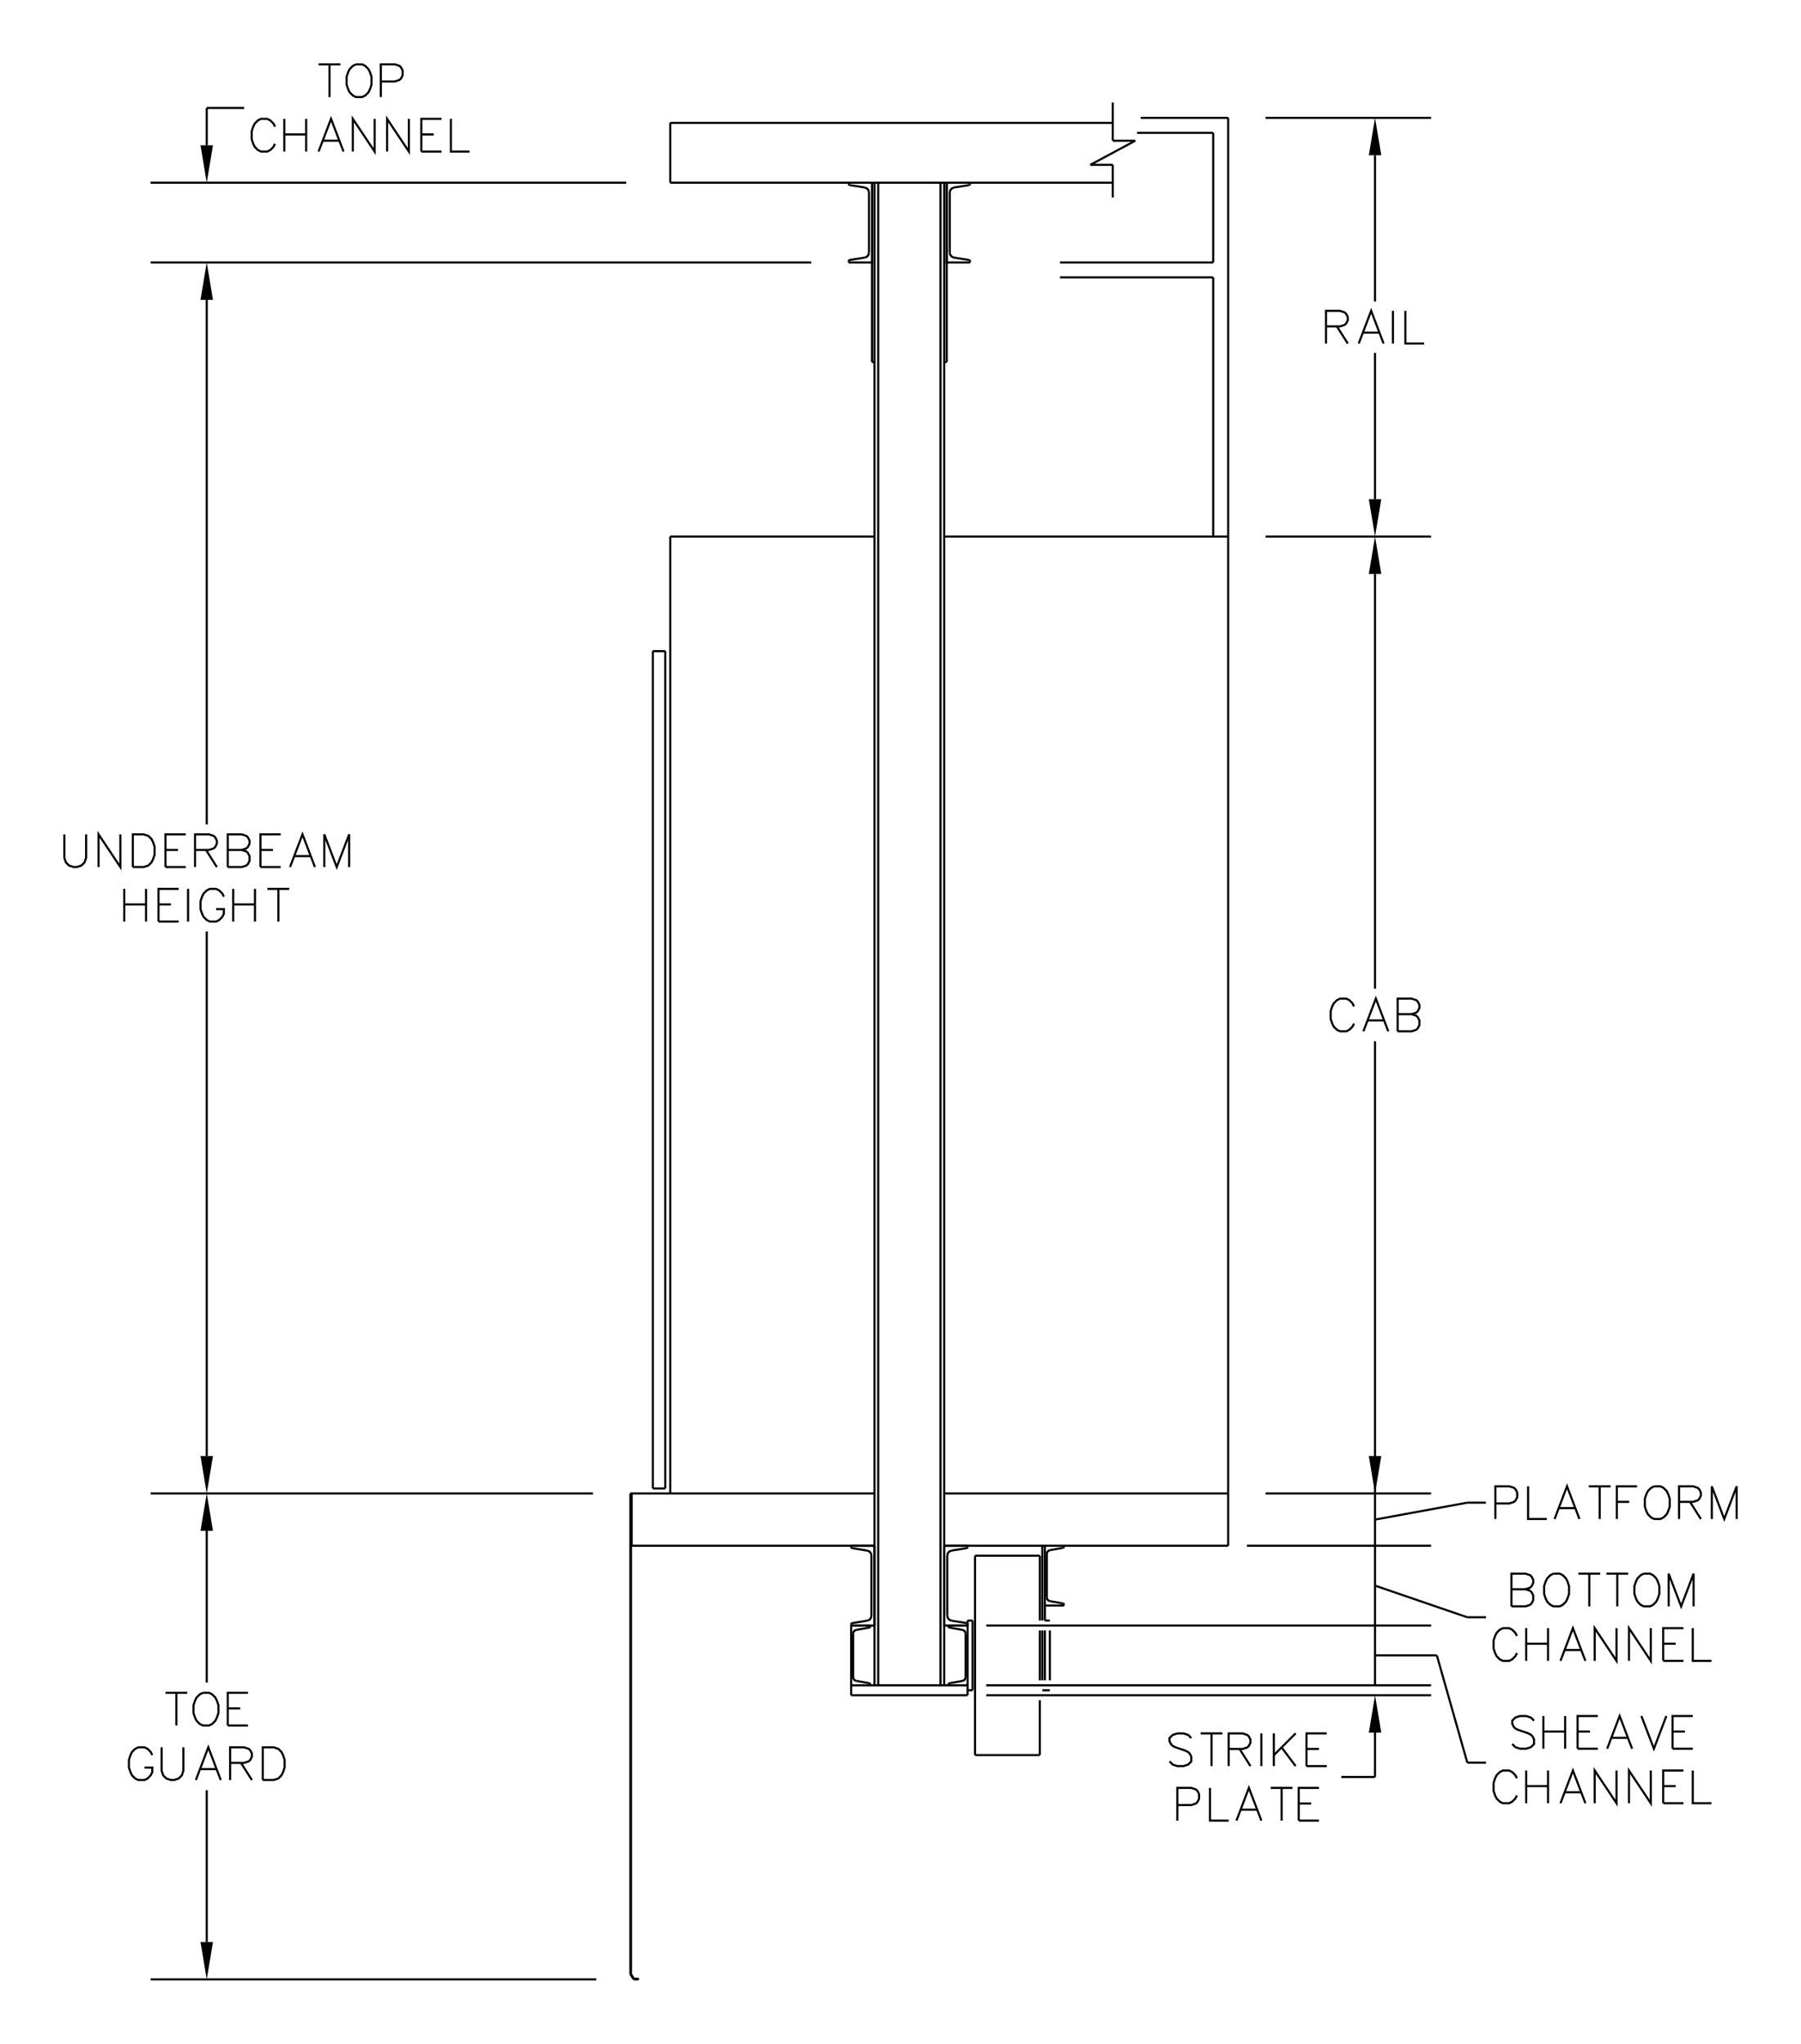 <?xml version="1.0" encoding="UTF-8" standalone="no"?>
<svg
   xmlns:dc="http://purl.org/dc/elements/1.1/"
   xmlns:cc="http://creativecommons.org/ns#"
   xmlns:rdf="http://www.w3.org/1999/02/22-rdf-syntax-ns#"
   xmlns:svg="http://www.w3.org/2000/svg"
   xmlns="http://www.w3.org/2000/svg"
   xmlns:sodipodi="http://sodipodi.sourceforge.net/DTD/sodipodi-0.dtd"
   xmlns:inkscape="http://www.inkscape.org/namespaces/inkscape"
   width="427.03"
   height="484.35"
   viewBox="0 0 427.03 484.35"
   version="1.1"
   id="svg786"
   sodipodi:docname="parallel_underslung_corner.svg"
   inkscape:version="1.0.1 (3bc2e813f5, 2020-09-07)">
  <defs
     id="defs790" />
  <sodipodi:namedview
     pagecolor="#ffffff"
     bordercolor="#666666"
     borderopacity="1"
     objecttolerance="10"
     gridtolerance="10"
     guidetolerance="10"
     inkscape:pageopacity="0"
     inkscape:pageshadow="2"
     inkscape:window-width="1858"
     inkscape:window-height="1057"
     id="namedview788"
     showgrid="false"
     fit-margin-top="15"
     lock-margins="true"
     fit-margin-left="15"
     fit-margin-right="15"
     fit-margin-bottom="15"
     inkscape:zoom="1.1979552"
     inkscape:cx="235.33612"
     inkscape:cy="217.50055"
     inkscape:window-x="-8"
     inkscape:window-y="-8"
     inkscape:window-maximized="1"
     inkscape:current-layer="svg786" />
  <title
     id="title2">Produce by Acme CAD Converter</title>
  <desc
     id="desc4">Produce by Acme CAD Converter</desc>
  <polyline
     points="477.68,86.74 456.95,86.74"
     style="fill:none;stroke:#000000;stroke-width:0.5"
     id="polyline6"
     transform="translate(-186.47,-58.8)" />
  <polyline
     points="474.13,90.28 456.08,90.28"
     style="fill:none;stroke:#000000;stroke-width:0.5"
     id="polyline8"
     transform="translate(-186.47,-58.8)" />
  <polyline
     points="474.13,185.95 474.13,124.54"
     style="fill:none;stroke:#000000;stroke-width:0.5"
     id="polyline10"
     transform="translate(-186.47,-58.8)" />
  <polyline
     points="474.13,121 474.13,90.28"
     style="fill:none;stroke:#000000;stroke-width:0.5"
     id="polyline12"
     transform="translate(-186.47,-58.8)" />
  <polyline
     points="474.13,121 437.8,121"
     style="fill:none;stroke:#000000;stroke-width:0.5"
     id="polyline14"
     transform="translate(-186.47,-58.8)" />
  <polyline
     points="474.13,124.54 437.8,124.54"
     style="fill:none;stroke:#000000;stroke-width:0.5"
     id="polyline16"
     transform="translate(-186.47,-58.8)" />
  <polyline
     points="345.39,412.74 345.39,185.95"
     style="fill:none;stroke:#000000;stroke-width:0.5"
     id="polyline18"
     transform="translate(-186.47,-58.8)" />
  <polyline
     points="344.21,411.56 344.21,213.12"
     style="fill:none;stroke:#000000;stroke-width:0.5"
     id="polyline20"
     transform="translate(-186.47,-58.8)" />
  <polyline
     points="341.26,213.12 341.26,411.56"
     style="fill:none;stroke:#000000;stroke-width:0.5"
     id="polyline22"
     transform="translate(-186.47,-58.8)" />
  <polyline
     points="341.26,411.56 344.21,411.56"
     style="fill:none;stroke:#000000;stroke-width:0.5"
     id="polyline24"
     transform="translate(-186.47,-58.8)" />
  <polyline
     points="344.21,213.12 341.26,213.12"
     style="fill:none;stroke:#000000;stroke-width:0.5"
     id="polyline26"
     transform="translate(-186.47,-58.8)" />
  <polyline
     points="335.94,412.74 393.82,412.74"
     style="fill:none;stroke:#000000;stroke-width:0.5"
     id="polyline28"
     transform="translate(-186.47,-58.8)" />
  <polyline
     points="410.35,412.74 477.68,412.74"
     style="fill:none;stroke:#000000;stroke-width:0.5"
     id="polyline30"
     transform="translate(-186.47,-58.8)" />
  <polyline
     points="393.82,458.21 393.82,102.1"
     style="fill:none;stroke:#000000;stroke-width:0.5"
     id="polyline32"
     transform="translate(-186.47,-58.8)" />
  <polyline
     points="410.35,102.1 410.35,458.21"
     style="fill:none;stroke:#000000;stroke-width:0.5"
     id="polyline34"
     transform="translate(-186.47,-58.8)" />
  <polyline
     points="394.7,458.21 394.7,102.1"
     style="fill:none;stroke:#000000;stroke-width:0.5"
     id="polyline36"
     transform="translate(-186.47,-58.8)" />
  <polyline
     points="409.47,102.1 409.47,458.21"
     style="fill:none;stroke:#000000;stroke-width:0.5"
     id="polyline38"
     transform="translate(-186.47,-58.8)" />
  <polyline
     points="388.28,458.21 415.89,458.21"
     style="fill:none;stroke:#000000;stroke-width:0.5"
     id="polyline40"
     transform="translate(-186.47,-58.8)" />
  <polyline
     points="388.28,460.57 415.89,460.57"
     style="fill:none;stroke:#000000;stroke-width:0.5"
     id="polyline42"
     transform="translate(-186.47,-58.8)" />
  <polyline
     points="388.28,444.04 388.28,460.57"
     style="fill:none;stroke:#000000;stroke-width:0.5"
     id="polyline44"
     transform="translate(-186.47,-58.8)" />
  <polyline
     points="415.89,442.86 415.89,460.57"
     style="fill:none;stroke:#000000;stroke-width:0.5"
     id="polyline46"
     transform="translate(-186.47,-58.8)" />
  <polyline
     points="410.35,444.03 410.35,444.04"
     style="fill:none;stroke:#000000;stroke-width:0.5"
     id="polyline48"
     transform="translate(-186.47,-58.8)" />
  <polyline
     points="410.35,444.03 410.36,444.03"
     style="fill:none;stroke:#000000;stroke-width:0.5"
     id="polyline50"
     transform="translate(-186.47,-58.8)" />
  <polyline
     points="410.35,444.03 410.36,444.03"
     style="fill:none;stroke:#000000;stroke-width:0.5"
     id="polyline52"
     transform="translate(-186.47,-58.8)" />
  <polyline
     points="410.35,444.04 410.36,444.04"
     style="fill:none;stroke:#000000;stroke-width:0.5"
     id="polyline54"
     transform="translate(-186.47,-58.8)" />
  <polyline
     points="410.37,444.03 410.37,444.03 410.37,444.03 410.36,444.03 410.36,444.03 410.36,444.03 410.36,444.03 410.36,444.03 410.36,444.03 410.36,444.03 410.37,444.03 410.37,444.03 410.37,444.03 410.37,444.03 410.37,444.04 410.37,444.04 410.37,444.04 410.36,444.04 410.36,444.04 410.36,444.04"
     style="fill:none;stroke:#000000;stroke-width:0.5"
     id="polyline56"
     transform="translate(-186.47,-58.8)" />
  <polyline
     points="410.37,444.03 410.37,444.04"
     style="fill:none;stroke:#000000;stroke-width:0.5"
     id="polyline58"
     transform="translate(-186.47,-58.8)" />
  <polyline
     points="410.37,444.03 410.37,444.03"
     style="fill:none;stroke:#000000;stroke-width:0.5"
     id="polyline60"
     transform="translate(-186.47,-58.8)" />
  <polyline
     points="410.38,444.03 410.38,444.03 410.38,444.03 410.38,444.03 410.38,444.03 410.38,444.03 410.38,444.03 410.38,444.03 410.38,444.03 410.38,444.03 410.38,444.03 410.38,444.04 410.38,444.04 410.38,444.04 410.38,444.04 410.38,444.04 410.38,444.04 410.38,444.03"
     style="fill:none;stroke:#000000;stroke-width:0.5"
     id="polyline62"
     transform="translate(-186.47,-58.8)" />
  <polyline
     points="410.39,444.03 410.39,444.03 410.38,444.03 410.38,444.03 410.38,444.03 410.38,444.03 410.38,444.03 410.38,444.04 410.39,444.04 410.39,444.04 410.39,444.04 410.39,444.04 410.39,444.04 410.39,444.03 410.39,444.03 410.39,444.03 410.39,444.03 410.39,444.03 410.39,444.03 410.39,444.03 410.39,444.03"
     style="fill:none;stroke:#000000;stroke-width:0.5"
     id="polyline64"
     transform="translate(-186.47,-58.8)" />
  <polyline
     points="410.39,444.03 410.39,444.04"
     style="fill:none;stroke:#000000;stroke-width:0.5"
     id="polyline66"
     transform="translate(-186.47,-58.8)" />
  <polyline
     points="410.39,444.03 410.4,444.03 410.4,444.03 410.4,444.03 410.4,444.03 410.4,444.03 410.4,444.03 410.4,444.03 410.4,444.04 410.4,444.04 410.4,444.04 410.39,444.04"
     style="fill:none;stroke:#000000;stroke-width:0.5"
     id="polyline68"
     transform="translate(-186.47,-58.8)" />
  <polyline
     points="410.4,444.03 410.4,444.04"
     style="fill:none;stroke:#000000;stroke-width:0.5"
     id="polyline70"
     transform="translate(-186.47,-58.8)" />
  <polyline
     points="410.4,444.03 410.41,444.03"
     style="fill:none;stroke:#000000;stroke-width:0.5"
     id="polyline72"
     transform="translate(-186.47,-58.8)" />
  <polyline
     points="410.4,444.03 410.4,444.03"
     style="fill:none;stroke:#000000;stroke-width:0.5"
     id="polyline74"
     transform="translate(-186.47,-58.8)" />
  <polyline
     points="410.4,444.04 410.41,444.04"
     style="fill:none;stroke:#000000;stroke-width:0.5"
     id="polyline76"
     transform="translate(-186.47,-58.8)" />
  <polyline
     points="411.07,441.72 411.07,427.45"
     style="fill:none;stroke:#000000;stroke-width:0.5"
     id="polyline78"
     transform="translate(-186.47,-58.8)" />
  <polyline
     points="410.35,444.04 410.35,425.14"
     style="fill:none;stroke:#000000;stroke-width:0.5"
     id="polyline80"
     transform="translate(-186.47,-58.8)" />
  <polyline
     points="415.66,443.47 412.06,442.89"
     style="fill:none;stroke:#000000;stroke-width:0.5"
     id="polyline82"
     transform="translate(-186.47,-58.8)" />
  <polyline
     points="410.35,444.04 415.89,444.04"
     style="fill:none;stroke:#000000;stroke-width:0.5"
     id="polyline84"
     transform="translate(-186.47,-58.8)" />
  <polyline
     points="411.07,441.72 411.2,442.26 411.56,442.68 412.06,442.89"
     style="fill:none;stroke:#000000;stroke-width:0.5"
     id="polyline86"
     transform="translate(-186.47,-58.8)" />
  <polyline
     points="415.89,443.73 415.82,443.56 415.66,443.47"
     style="fill:none;stroke:#000000;stroke-width:0.5"
     id="polyline88"
     transform="translate(-186.47,-58.8)" />
  <polyline
     points="415.89,444.04 415.89,443.73"
     style="fill:none;stroke:#000000;stroke-width:0.5"
     id="polyline90"
     transform="translate(-186.47,-58.8)" />
  <polyline
     points="415.66,425.71 412.06,426.29"
     style="fill:none;stroke:#000000;stroke-width:0.5"
     id="polyline92"
     transform="translate(-186.47,-58.8)" />
  <polyline
     points="412.06,426.29 411.56,426.5 411.2,426.92 411.07,427.45"
     style="fill:none;stroke:#000000;stroke-width:0.5"
     id="polyline94"
     transform="translate(-186.47,-58.8)" />
  <polyline
     points="410.35,425.14 415.89,425.14"
     style="fill:none;stroke:#000000;stroke-width:0.5"
     id="polyline96"
     transform="translate(-186.47,-58.8)" />
  <polyline
     points="415.66,425.71 415.82,425.62 415.89,425.45"
     style="fill:none;stroke:#000000;stroke-width:0.5"
     id="polyline98"
     transform="translate(-186.47,-58.8)" />
  <polyline
     points="415.89,425.14 415.89,425.45"
     style="fill:none;stroke:#000000;stroke-width:0.5"
     id="polyline100"
     transform="translate(-186.47,-58.8)" />
  <polyline
     points="393.82,444.03 393.82,444.04"
     style="fill:none;stroke:#000000;stroke-width:0.5"
     id="polyline102"
     transform="translate(-186.47,-58.8)" />
  <polyline
     points="393.82,444.03 393.82,444.03"
     style="fill:none;stroke:#000000;stroke-width:0.5"
     id="polyline104"
     transform="translate(-186.47,-58.8)" />
  <polyline
     points="393.82,444.03 393.82,444.03"
     style="fill:none;stroke:#000000;stroke-width:0.5"
     id="polyline106"
     transform="translate(-186.47,-58.8)" />
  <polyline
     points="393.82,444.04 393.82,444.04"
     style="fill:none;stroke:#000000;stroke-width:0.5"
     id="polyline108"
     transform="translate(-186.47,-58.8)" />
  <polyline
     points="393.83,444.03 393.83,444.03 393.83,444.03 393.83,444.03 393.83,444.03 393.83,444.03 393.83,444.03 393.83,444.03 393.83,444.03 393.83,444.03 393.83,444.03 393.83,444.03 393.83,444.03 393.83,444.03 393.83,444.04 393.83,444.04 393.83,444.04 393.83,444.04 393.83,444.04 393.83,444.04"
     style="fill:none;stroke:#000000;stroke-width:0.5"
     id="polyline110"
     transform="translate(-186.47,-58.8)" />
  <polyline
     points="393.84,444.03 393.84,444.04"
     style="fill:none;stroke:#000000;stroke-width:0.5"
     id="polyline112"
     transform="translate(-186.47,-58.8)" />
  <polyline
     points="393.83,444.03 393.84,444.03"
     style="fill:none;stroke:#000000;stroke-width:0.5"
     id="polyline114"
     transform="translate(-186.47,-58.8)" />
  <polyline
     points="393.85,444.03 393.84,444.03 393.84,444.03 393.84,444.03 393.84,444.03 393.84,444.03 393.84,444.03 393.84,444.03 393.84,444.03 393.84,444.03 393.84,444.03 393.84,444.04 393.84,444.04 393.84,444.04 393.84,444.04 393.84,444.04 393.84,444.04 393.85,444.03"
     style="fill:none;stroke:#000000;stroke-width:0.5"
     id="polyline116"
     transform="translate(-186.47,-58.8)" />
  <polyline
     points="393.85,444.03 393.85,444.03 393.85,444.03 393.85,444.03 393.85,444.03 393.85,444.03 393.85,444.03 393.85,444.04 393.85,444.04 393.85,444.04 393.85,444.04 393.85,444.04 393.85,444.04 393.85,444.03 393.85,444.03 393.85,444.03 393.85,444.03 393.85,444.03 393.85,444.03 393.85,444.03 393.85,444.03"
     style="fill:none;stroke:#000000;stroke-width:0.5"
     id="polyline118"
     transform="translate(-186.47,-58.8)" />
  <polyline
     points="393.86,444.03 393.86,444.04"
     style="fill:none;stroke:#000000;stroke-width:0.5"
     id="polyline120"
     transform="translate(-186.47,-58.8)" />
  <polyline
     points="393.86,444.03 393.86,444.03 393.86,444.03 393.86,444.03 393.86,444.03 393.86,444.03 393.86,444.03 393.86,444.03 393.86,444.04 393.86,444.04 393.86,444.04 393.86,444.04"
     style="fill:none;stroke:#000000;stroke-width:0.5"
     id="polyline122"
     transform="translate(-186.47,-58.8)" />
  <polyline
     points="393.86,444.03 393.86,444.04"
     style="fill:none;stroke:#000000;stroke-width:0.5"
     id="polyline124"
     transform="translate(-186.47,-58.8)" />
  <polyline
     points="393.86,444.03 393.87,444.03"
     style="fill:none;stroke:#000000;stroke-width:0.5"
     id="polyline126"
     transform="translate(-186.47,-58.8)" />
  <polyline
     points="393.86,444.03 393.87,444.03"
     style="fill:none;stroke:#000000;stroke-width:0.5"
     id="polyline128"
     transform="translate(-186.47,-58.8)" />
  <polyline
     points="393.86,444.04 393.87,444.04"
     style="fill:none;stroke:#000000;stroke-width:0.5"
     id="polyline130"
     transform="translate(-186.47,-58.8)" />
  <polyline
     points="393.1,441.72 393.1,427.45"
     style="fill:none;stroke:#000000;stroke-width:0.5"
     id="polyline132"
     transform="translate(-186.47,-58.8)" />
  <polyline
     points="393.82,444.04 393.82,425.14"
     style="fill:none;stroke:#000000;stroke-width:0.5"
     id="polyline134"
     transform="translate(-186.47,-58.8)" />
  <polyline
     points="388.51,443.47 392.11,442.89"
     style="fill:none;stroke:#000000;stroke-width:0.5"
     id="polyline136"
     transform="translate(-186.47,-58.8)" />
  <polyline
     points="393.82,444.04 388.28,444.04"
     style="fill:none;stroke:#000000;stroke-width:0.5"
     id="polyline138"
     transform="translate(-186.47,-58.8)" />
  <polyline
     points="392.11,442.89 392.62,442.68 392.97,442.26 393.1,441.72"
     style="fill:none;stroke:#000000;stroke-width:0.5"
     id="polyline140"
     transform="translate(-186.47,-58.8)" />
  <polyline
     points="388.51,443.47 388.35,443.56 388.28,443.73"
     style="fill:none;stroke:#000000;stroke-width:0.5"
     id="polyline142"
     transform="translate(-186.47,-58.8)" />
  <polyline
     points="388.28,444.04 388.28,443.73"
     style="fill:none;stroke:#000000;stroke-width:0.5"
     id="polyline144"
     transform="translate(-186.47,-58.8)" />
  <polyline
     points="388.51,425.71 392.11,426.29"
     style="fill:none;stroke:#000000;stroke-width:0.5"
     id="polyline146"
     transform="translate(-186.47,-58.8)" />
  <polyline
     points="393.1,427.45 392.97,426.92 392.62,426.5 392.11,426.29"
     style="fill:none;stroke:#000000;stroke-width:0.5"
     id="polyline148"
     transform="translate(-186.47,-58.8)" />
  <polyline
     points="393.82,425.14 388.28,425.14"
     style="fill:none;stroke:#000000;stroke-width:0.5"
     id="polyline150"
     transform="translate(-186.47,-58.8)" />
  <polyline
     points="388.28,425.45 388.35,425.62 388.51,425.71"
     style="fill:none;stroke:#000000;stroke-width:0.5"
     id="polyline152"
     transform="translate(-186.47,-58.8)" />
  <polyline
     points="388.28,425.14 388.28,425.45"
     style="fill:none;stroke:#000000;stroke-width:0.5"
     id="polyline154"
     transform="translate(-186.47,-58.8)" />
  <polyline
     points="410.95,120.99 410.95,121"
     style="fill:none;stroke:#000000;stroke-width:0.5"
     id="polyline156"
     transform="translate(-186.47,-58.8)" />
  <polyline
     points="410.95,120.99 410.95,120.99"
     style="fill:none;stroke:#000000;stroke-width:0.5"
     id="polyline158"
     transform="translate(-186.47,-58.8)" />
  <polyline
     points="410.95,120.99 410.95,120.99"
     style="fill:none;stroke:#000000;stroke-width:0.5"
     id="polyline160"
     transform="translate(-186.47,-58.8)" />
  <polyline
     points="410.95,121 410.95,121"
     style="fill:none;stroke:#000000;stroke-width:0.5"
     id="polyline162"
     transform="translate(-186.47,-58.8)" />
  <polyline
     points="410.96,120.99 410.96,120.99 410.96,120.99 410.95,120.99 410.95,120.99 410.95,120.99 410.95,120.99 410.95,120.99 410.95,120.99 410.95,120.99 410.96,120.99 410.96,120.99 410.96,120.99 410.96,120.99 410.96,120.99 410.96,120.99 410.96,121 410.95,121 410.95,120.99 410.95,120.99"
     style="fill:none;stroke:#000000;stroke-width:0.5"
     id="polyline164"
     transform="translate(-186.47,-58.8)" />
  <polyline
     points="410.96,120.99 410.96,121"
     style="fill:none;stroke:#000000;stroke-width:0.5"
     id="polyline166"
     transform="translate(-186.47,-58.8)" />
  <polyline
     points="410.96,120.99 410.96,120.99"
     style="fill:none;stroke:#000000;stroke-width:0.5"
     id="polyline168"
     transform="translate(-186.47,-58.8)" />
  <polyline
     points="410.97,120.99 410.97,120.99 410.97,120.99 410.97,120.99 410.97,120.99 410.97,120.99 410.97,120.99 410.97,120.99 410.97,120.99 410.97,120.99 410.97,120.99 410.97,120.99 410.97,120.99 410.97,121 410.97,121 410.97,120.99 410.97,120.99 410.97,120.99"
     style="fill:none;stroke:#000000;stroke-width:0.5"
     id="polyline170"
     transform="translate(-186.47,-58.8)" />
  <polyline
     points="410.98,120.99 410.98,120.99 410.97,120.99 410.97,120.99 410.97,120.99 410.97,120.99 410.97,120.99 410.97,120.99 410.98,120.99 410.98,121 410.98,121 410.98,120.99 410.98,120.99 410.98,120.99 410.98,120.99 410.98,120.99 410.98,120.99 410.98,120.99 410.98,120.99 410.98,120.99 410.98,120.99"
     style="fill:none;stroke:#000000;stroke-width:0.5"
     id="polyline172"
     transform="translate(-186.47,-58.8)" />
  <polyline
     points="410.98,120.99 410.98,121"
     style="fill:none;stroke:#000000;stroke-width:0.5"
     id="polyline174"
     transform="translate(-186.47,-58.8)" />
  <polyline
     points="410.98,120.99 410.99,120.99 410.99,120.99 410.99,120.99 410.99,120.99 410.99,120.99 410.99,120.99 410.99,120.99 410.99,120.99 410.99,120.99 410.99,121 410.98,121"
     style="fill:none;stroke:#000000;stroke-width:0.5"
     id="polyline176"
     transform="translate(-186.47,-58.8)" />
  <polyline
     points="410.99,120.99 410.99,121"
     style="fill:none;stroke:#000000;stroke-width:0.5"
     id="polyline178"
     transform="translate(-186.47,-58.8)" />
  <polyline
     points="410.99,120.99 411,120.99"
     style="fill:none;stroke:#000000;stroke-width:0.5"
     id="polyline180"
     transform="translate(-186.47,-58.8)" />
  <polyline
     points="410.99,120.99 410.99,120.99"
     style="fill:none;stroke:#000000;stroke-width:0.5"
     id="polyline182"
     transform="translate(-186.47,-58.8)" />
  <polyline
     points="410.99,121 411,121"
     style="fill:none;stroke:#000000;stroke-width:0.5"
     id="polyline184"
     transform="translate(-186.47,-58.8)" />
  <polyline
     points="411.66,118.68 411.66,104.41"
     style="fill:none;stroke:#000000;stroke-width:0.5"
     id="polyline186"
     transform="translate(-186.47,-58.8)" />
  <polyline
     points="410.94,121 410.94,102.1"
     style="fill:none;stroke:#000000;stroke-width:0.5"
     id="polyline188"
     transform="translate(-186.47,-58.8)" />
  <polyline
     points="416.25,120.42 412.65,119.85"
     style="fill:none;stroke:#000000;stroke-width:0.5"
     id="polyline190"
     transform="translate(-186.47,-58.8)" />
  <polyline
     points="410.94,121 416.48,121"
     style="fill:none;stroke:#000000;stroke-width:0.5"
     id="polyline192"
     transform="translate(-186.47,-58.8)" />
  <polyline
     points="411.66,118.68 411.79,119.22 412.15,119.64 412.65,119.85"
     style="fill:none;stroke:#000000;stroke-width:0.5"
     id="polyline194"
     transform="translate(-186.47,-58.8)" />
  <polyline
     points="416.48,120.69 416.41,120.51 416.25,120.42"
     style="fill:none;stroke:#000000;stroke-width:0.5"
     id="polyline196"
     transform="translate(-186.47,-58.8)" />
  <polyline
     points="416.48,121 416.48,120.69"
     style="fill:none;stroke:#000000;stroke-width:0.5"
     id="polyline198"
     transform="translate(-186.47,-58.8)" />
  <polyline
     points="416.25,102.67 412.65,103.24"
     style="fill:none;stroke:#000000;stroke-width:0.5"
     id="polyline200"
     transform="translate(-186.47,-58.8)" />
  <polyline
     points="412.65,103.24 412.15,103.46 411.79,103.88 411.66,104.41"
     style="fill:none;stroke:#000000;stroke-width:0.5"
     id="polyline202"
     transform="translate(-186.47,-58.8)" />
  <polyline
     points="410.94,102.1 416.48,102.1"
     style="fill:none;stroke:#000000;stroke-width:0.5"
     id="polyline204"
     transform="translate(-186.47,-58.8)" />
  <polyline
     points="416.25,102.67 416.41,102.58 416.48,102.4"
     style="fill:none;stroke:#000000;stroke-width:0.5"
     id="polyline206"
     transform="translate(-186.47,-58.8)" />
  <polyline
     points="416.48,102.1 416.48,102.4"
     style="fill:none;stroke:#000000;stroke-width:0.5"
     id="polyline208"
     transform="translate(-186.47,-58.8)" />
  <polyline
     points="393.23,120.99 393.23,121"
     style="fill:none;stroke:#000000;stroke-width:0.5"
     id="polyline210"
     transform="translate(-186.47,-58.8)" />
  <polyline
     points="393.23,120.99 393.23,120.99"
     style="fill:none;stroke:#000000;stroke-width:0.5"
     id="polyline212"
     transform="translate(-186.47,-58.8)" />
  <polyline
     points="393.23,120.99 393.23,120.99"
     style="fill:none;stroke:#000000;stroke-width:0.5"
     id="polyline214"
     transform="translate(-186.47,-58.8)" />
  <polyline
     points="393.23,121 393.23,121"
     style="fill:none;stroke:#000000;stroke-width:0.5"
     id="polyline216"
     transform="translate(-186.47,-58.8)" />
  <polyline
     points="393.24,120.99 393.24,120.99 393.24,120.99 393.24,120.99 393.24,120.99 393.24,120.99 393.24,120.99 393.24,120.99 393.24,120.99 393.24,120.99 393.24,120.99 393.24,120.99 393.24,120.99 393.24,120.99 393.24,120.99 393.24,120.99 393.24,121 393.24,121 393.24,120.99 393.24,120.99"
     style="fill:none;stroke:#000000;stroke-width:0.5"
     id="polyline218"
     transform="translate(-186.47,-58.8)" />
  <polyline
     points="393.24,120.99 393.24,121"
     style="fill:none;stroke:#000000;stroke-width:0.5"
     id="polyline220"
     transform="translate(-186.47,-58.8)" />
  <polyline
     points="393.24,120.99 393.25,120.99"
     style="fill:none;stroke:#000000;stroke-width:0.5"
     id="polyline222"
     transform="translate(-186.47,-58.8)" />
  <polyline
     points="393.25,120.99 393.25,120.99 393.25,120.99 393.25,120.99 393.25,120.99 393.25,120.99 393.25,120.99 393.25,120.99 393.25,120.99 393.25,120.99 393.25,120.99 393.25,120.99 393.25,120.99 393.25,121 393.25,121 393.25,120.99 393.25,120.99 393.25,120.99"
     style="fill:none;stroke:#000000;stroke-width:0.5"
     id="polyline224"
     transform="translate(-186.47,-58.8)" />
  <polyline
     points="393.26,120.99 393.26,120.99 393.26,120.99 393.26,120.99 393.26,120.99 393.26,120.99 393.26,120.99 393.26,120.99 393.26,120.99 393.26,121 393.26,121 393.26,120.99 393.26,120.99 393.26,120.99 393.26,120.99 393.26,120.99 393.26,120.99 393.26,120.99 393.26,120.99 393.26,120.99 393.26,120.99"
     style="fill:none;stroke:#000000;stroke-width:0.5"
     id="polyline226"
     transform="translate(-186.47,-58.8)" />
  <polyline
     points="393.27,120.99 393.27,121"
     style="fill:none;stroke:#000000;stroke-width:0.5"
     id="polyline228"
     transform="translate(-186.47,-58.8)" />
  <polyline
     points="393.27,120.99 393.27,120.99 393.27,120.99 393.27,120.99 393.27,120.99 393.27,120.99 393.27,120.99 393.27,120.99 393.27,120.99 393.27,120.99 393.27,121 393.27,121"
     style="fill:none;stroke:#000000;stroke-width:0.5"
     id="polyline230"
     transform="translate(-186.47,-58.8)" />
  <polyline
     points="393.27,120.99 393.27,121"
     style="fill:none;stroke:#000000;stroke-width:0.5"
     id="polyline232"
     transform="translate(-186.47,-58.8)" />
  <polyline
     points="393.27,120.99 393.28,120.99"
     style="fill:none;stroke:#000000;stroke-width:0.5"
     id="polyline234"
     transform="translate(-186.47,-58.8)" />
  <polyline
     points="393.27,120.99 393.28,120.99"
     style="fill:none;stroke:#000000;stroke-width:0.5"
     id="polyline236"
     transform="translate(-186.47,-58.8)" />
  <polyline
     points="393.27,121 393.28,121"
     style="fill:none;stroke:#000000;stroke-width:0.5"
     id="polyline238"
     transform="translate(-186.47,-58.8)" />
  <polyline
     points="392.51,118.68 392.51,104.41"
     style="fill:none;stroke:#000000;stroke-width:0.5"
     id="polyline240"
     transform="translate(-186.47,-58.8)" />
  <polyline
     points="393.23,121 393.23,102.1"
     style="fill:none;stroke:#000000;stroke-width:0.5"
     id="polyline242"
     transform="translate(-186.47,-58.8)" />
  <polyline
     points="387.92,120.42 391.52,119.85"
     style="fill:none;stroke:#000000;stroke-width:0.5"
     id="polyline244"
     transform="translate(-186.47,-58.8)" />
  <polyline
     points="393.23,121 387.69,121"
     style="fill:none;stroke:#000000;stroke-width:0.5"
     id="polyline246"
     transform="translate(-186.47,-58.8)" />
  <polyline
     points="391.52,119.85 392.03,119.64 392.38,119.22 392.51,118.68"
     style="fill:none;stroke:#000000;stroke-width:0.5"
     id="polyline248"
     transform="translate(-186.47,-58.8)" />
  <polyline
     points="387.92,120.42 387.76,120.51 387.69,120.69"
     style="fill:none;stroke:#000000;stroke-width:0.5"
     id="polyline250"
     transform="translate(-186.47,-58.8)" />
  <polyline
     points="387.69,121 387.69,120.69"
     style="fill:none;stroke:#000000;stroke-width:0.5"
     id="polyline252"
     transform="translate(-186.47,-58.8)" />
  <polyline
     points="387.92,102.67 391.52,103.24"
     style="fill:none;stroke:#000000;stroke-width:0.5"
     id="polyline254"
     transform="translate(-186.47,-58.8)" />
  <polyline
     points="392.51,104.41 392.38,103.88 392.03,103.46 391.52,103.24"
     style="fill:none;stroke:#000000;stroke-width:0.5"
     id="polyline256"
     transform="translate(-186.47,-58.8)" />
  <polyline
     points="393.23,102.1 387.69,102.1"
     style="fill:none;stroke:#000000;stroke-width:0.5"
     id="polyline258"
     transform="translate(-186.47,-58.8)" />
  <polyline
     points="387.69,102.4 387.76,102.58 387.92,102.67"
     style="fill:none;stroke:#000000;stroke-width:0.5"
     id="polyline260"
     transform="translate(-186.47,-58.8)" />
  <polyline
     points="387.69,102.1 387.69,102.4"
     style="fill:none;stroke:#000000;stroke-width:0.5"
     id="polyline262"
     transform="translate(-186.47,-58.8)" />
  <polyline
     points="393.23,102.1 393.23,144.62"
     style="fill:none;stroke:#000000;stroke-width:0.5"
     id="polyline264"
     transform="translate(-186.47,-58.8)" />
  <polyline
     points="393.23,144.62 393.82,144.62"
     style="fill:none;stroke:#000000;stroke-width:0.5"
     id="polyline266"
     transform="translate(-186.47,-58.8)" />
  <polyline
     points="410.35,144.62 410.94,144.62"
     style="fill:none;stroke:#000000;stroke-width:0.5"
     id="polyline268"
     transform="translate(-186.47,-58.8)" />
  <polyline
     points="410.94,102.1 410.94,144.62"
     style="fill:none;stroke:#000000;stroke-width:0.5"
     id="polyline270"
     transform="translate(-186.47,-58.8)" />
  <polyline
     points="410.94,102.1 393.23,102.1"
     style="fill:none;stroke:#000000;stroke-width:0.5"
     id="polyline272"
     transform="translate(-186.47,-58.8)" />
  <polyline
     points="410.35,185.96 477.68,185.96"
     style="fill:none;stroke:#000000;stroke-width:0.5"
     id="polyline274"
     transform="translate(-186.47,-58.8)" />
  <polyline
     points="345.39,185.96 393.82,185.96"
     style="fill:none;stroke:#000000;stroke-width:0.5"
     id="polyline276"
     transform="translate(-186.47,-58.8)" />
  <polyline
     points="335.94,412.74 335.94,526.72"
     style="fill:none;stroke:#000000;stroke-width:0.5"
     id="polyline278"
     transform="translate(-186.47,-58.8)" />
  <polyline
     points="336.08,412.74 336.08,526.67"
     style="fill:none;stroke:#000000;stroke-width:0.5"
     id="polyline280"
     transform="translate(-186.47,-58.8)" />
  <polyline
     points="335.94,526.72 336.7,527.9"
     style="fill:none;stroke:#000000;stroke-width:0.5"
     id="polyline282"
     transform="translate(-186.47,-58.8)" />
  <polyline
     points="336.08,526.67 336.78,527.75"
     style="fill:none;stroke:#000000;stroke-width:0.5"
     id="polyline284"
     transform="translate(-186.47,-58.8)" />
  <polyline
     points="336.7,527.9 337.88,527.9"
     style="fill:none;stroke:#000000;stroke-width:0.5"
     id="polyline286"
     transform="translate(-186.47,-58.8)" />
  <polyline
     points="336.78,527.75 337.88,527.75"
     style="fill:none;stroke:#000000;stroke-width:0.5"
     id="polyline288"
     transform="translate(-186.47,-58.8)" />
  <polyline
     points="337.88,527.9 337.88,527.75"
     style="fill:none;stroke:#000000;stroke-width:0.5"
     id="polyline290"
     transform="translate(-186.47,-58.8)" />
  <polyline
     points="411.35,458.21 411.35,457.98"
     style="fill:none;stroke:#000000;stroke-width:0.5"
     id="polyline292"
     transform="translate(-186.47,-58.8)" />
  <polyline
     points="411.58,457.72 411.42,457.81 411.35,457.98"
     style="fill:none;stroke:#000000;stroke-width:0.5"
     id="polyline294"
     transform="translate(-186.47,-58.8)" />
  <polyline
     points="411.58,457.72 414.68,457.17"
     style="fill:none;stroke:#000000;stroke-width:0.5"
     id="polyline296"
     transform="translate(-186.47,-58.8)" />
  <polyline
     points="414.68,457.17 415.06,457.01 415.32,456.69 415.42,456.29"
     style="fill:none;stroke:#000000;stroke-width:0.5"
     id="polyline298"
     transform="translate(-186.47,-58.8)" />
  <polyline
     points="415.42,456.29 415.42,445.96"
     style="fill:none;stroke:#000000;stroke-width:0.5"
     id="polyline300"
     transform="translate(-186.47,-58.8)" />
  <polyline
     points="415.42,445.96 415.32,445.55 415.06,445.24 414.68,445.08"
     style="fill:none;stroke:#000000;stroke-width:0.5"
     id="polyline302"
     transform="translate(-186.47,-58.8)" />
  <polyline
     points="414.68,445.08 411.58,444.53"
     style="fill:none;stroke:#000000;stroke-width:0.5"
     id="polyline304"
     transform="translate(-186.47,-58.8)" />
  <polyline
     points="411.35,444.26 411.42,444.44 411.58,444.53"
     style="fill:none;stroke:#000000;stroke-width:0.5"
     id="polyline306"
     transform="translate(-186.47,-58.8)" />
  <polyline
     points="411.35,444.26 411.35,444.04"
     style="fill:none;stroke:#000000;stroke-width:0.5"
     id="polyline308"
     transform="translate(-186.47,-58.8)" />
  <polyline
     points="411.35,444.04 415.89,444.04"
     style="fill:none;stroke:#000000;stroke-width:0.5"
     id="polyline310"
     transform="translate(-186.47,-58.8)" />
  <polyline
     points="392.82,458.21 392.82,457.98"
     style="fill:none;stroke:#000000;stroke-width:0.5"
     id="polyline312"
     transform="translate(-186.47,-58.8)" />
  <polyline
     points="392.82,457.98 392.76,457.81 392.6,457.72"
     style="fill:none;stroke:#000000;stroke-width:0.5"
     id="polyline314"
     transform="translate(-186.47,-58.8)" />
  <polyline
     points="392.6,457.72 389.49,457.17"
     style="fill:none;stroke:#000000;stroke-width:0.5"
     id="polyline316"
     transform="translate(-186.47,-58.8)" />
  <polyline
     points="388.76,456.29 388.85,456.69 389.12,457.01 389.49,457.17"
     style="fill:none;stroke:#000000;stroke-width:0.5"
     id="polyline318"
     transform="translate(-186.47,-58.8)" />
  <polyline
     points="388.76,456.29 388.76,445.96"
     style="fill:none;stroke:#000000;stroke-width:0.5"
     id="polyline320"
     transform="translate(-186.47,-58.8)" />
  <polyline
     points="389.49,445.08 389.12,445.24 388.85,445.55 388.76,445.96"
     style="fill:none;stroke:#000000;stroke-width:0.5"
     id="polyline322"
     transform="translate(-186.47,-58.8)" />
  <polyline
     points="389.49,445.08 392.6,444.53"
     style="fill:none;stroke:#000000;stroke-width:0.5"
     id="polyline324"
     transform="translate(-186.47,-58.8)" />
  <polyline
     points="392.6,444.53 392.76,444.44 392.82,444.26"
     style="fill:none;stroke:#000000;stroke-width:0.5"
     id="polyline326"
     transform="translate(-186.47,-58.8)" />
  <polyline
     points="392.82,444.26 392.82,444.04"
     style="fill:none;stroke:#000000;stroke-width:0.5"
     id="polyline328"
     transform="translate(-186.47,-58.8)" />
  <polyline
     points="392.82,444.04 388.28,444.04"
     style="fill:none;stroke:#000000;stroke-width:0.5"
     id="polyline330"
     transform="translate(-186.47,-58.8)" />
  <polyline
     points="434.21,439.31 438.74,439.31"
     style="fill:none;stroke:#000000;stroke-width:0.5"
     id="polyline332"
     transform="translate(-186.47,-58.8)" />
  <polyline
     points="438.74,439.31 438.74,439.09"
     style="fill:none;stroke:#000000;stroke-width:0.5"
     id="polyline334"
     transform="translate(-186.47,-58.8)" />
  <polyline
     points="438.74,439.09 438.68,438.91 438.52,438.82"
     style="fill:none;stroke:#000000;stroke-width:0.5"
     id="polyline336"
     transform="translate(-186.47,-58.8)" />
  <polyline
     points="438.52,438.82 435.42,438.27"
     style="fill:none;stroke:#000000;stroke-width:0.5"
     id="polyline338"
     transform="translate(-186.47,-58.8)" />
  <polyline
     points="434.68,437.39 434.77,437.79 435.04,438.11 435.42,438.27"
     style="fill:none;stroke:#000000;stroke-width:0.5"
     id="polyline340"
     transform="translate(-186.47,-58.8)" />
  <polyline
     points="434.68,437.39 434.68,427.06"
     style="fill:none;stroke:#000000;stroke-width:0.5"
     id="polyline342"
     transform="translate(-186.47,-58.8)" />
  <polyline
     points="435.42,426.18 435.04,426.34 434.77,426.66 434.68,427.06"
     style="fill:none;stroke:#000000;stroke-width:0.5"
     id="polyline344"
     transform="translate(-186.47,-58.8)" />
  <polyline
     points="435.42,426.18 438.52,425.63"
     style="fill:none;stroke:#000000;stroke-width:0.5"
     id="polyline346"
     transform="translate(-186.47,-58.8)" />
  <polyline
     points="438.52,425.63 438.68,425.54 438.74,425.36"
     style="fill:none;stroke:#000000;stroke-width:0.5"
     id="polyline348"
     transform="translate(-186.47,-58.8)" />
  <polyline
     points="438.74,425.36 438.74,425.14"
     style="fill:none;stroke:#000000;stroke-width:0.5"
     id="polyline350"
     transform="translate(-186.47,-58.8)" />
  <polyline
     points="433.61,459.39 435.39,459.39"
     style="fill:none;stroke:#000000;stroke-width:0.5"
     id="polyline352"
     transform="translate(-186.47,-58.8)" />
  <polyline
     points="433.61,425.14 433.61,442.86"
     style="fill:none;stroke:#000000;stroke-width:0.5"
     id="polyline354"
     transform="translate(-186.47,-58.8)" />
  <polyline
     points="433.61,445.22 433.61,457.03"
     style="fill:none;stroke:#000000;stroke-width:0.5"
     id="polyline356"
     transform="translate(-186.47,-58.8)" />
  <polyline
     points="434.21,457.03 434.21,445.22"
     style="fill:none;stroke:#000000;stroke-width:0.5"
     id="polyline358"
     transform="translate(-186.47,-58.8)" />
  <polyline
     points="434.21,442.86 434.21,425.14"
     style="fill:none;stroke:#000000;stroke-width:0.5"
     id="polyline360"
     transform="translate(-186.47,-58.8)" />
  <polyline
     points="435.39,457.03 435.39,445.22"
     style="fill:none;stroke:#000000;stroke-width:0.5"
     id="polyline362"
     transform="translate(-186.47,-58.8)" />
  <polyline
     points="435.39,442.86 434.21,442.86"
     style="fill:none;stroke:#000000;stroke-width:0.5"
     id="polyline364"
     transform="translate(-186.47,-58.8)" />
  <polyline
     points="415.89,459.39 417.07,459.39"
     style="fill:none;stroke:#000000;stroke-width:0.5"
     id="polyline366"
     transform="translate(-186.47,-58.8)" />
  <polyline
     points="417.07,459.39 417.07,442.86"
     style="fill:none;stroke:#000000;stroke-width:0.5"
     id="polyline368"
     transform="translate(-186.47,-58.8)" />
  <polyline
     points="417.07,442.86 415.89,442.86"
     style="fill:none;stroke:#000000;stroke-width:0.5"
     id="polyline370"
     transform="translate(-186.47,-58.8)" />
  <polyline
     points="417.66,427.5 433.01,427.5"
     style="fill:none;stroke:#000000;stroke-width:0.5"
     id="polyline372"
     transform="translate(-186.47,-58.8)" />
  <polyline
     points="433.01,427.5 433.01,442.86"
     style="fill:none;stroke:#000000;stroke-width:0.5"
     id="polyline374"
     transform="translate(-186.47,-58.8)" />
  <polyline
     points="433.01,445.22 433.01,457.03"
     style="fill:none;stroke:#000000;stroke-width:0.5"
     id="polyline376"
     transform="translate(-186.47,-58.8)" />
  <polyline
     points="433.01,461.75 433.01,474.75"
     style="fill:none;stroke:#000000;stroke-width:0.5"
     id="polyline378"
     transform="translate(-186.47,-58.8)" />
  <polyline
     points="433.01,474.75 417.66,474.75"
     style="fill:none;stroke:#000000;stroke-width:0.5"
     id="polyline380"
     transform="translate(-186.47,-58.8)" />
  <polyline
     points="417.66,474.75 417.66,427.5"
     style="fill:none;stroke:#000000;stroke-width:0.5"
     id="polyline382"
     transform="translate(-186.47,-58.8)" />
  <polyline
     points="345.39,87.92 450.32,87.92"
     style="fill:none;stroke:#000000;stroke-width:0.5"
     id="polyline384"
     transform="translate(-186.47,-58.8)" />
  <polyline
     points="345.39,102.1 345.39,87.92"
     style="fill:none;stroke:#000000;stroke-width:0.5"
     id="polyline386"
     transform="translate(-186.47,-58.8)" />
  <polyline
     points="450.32,97.87 450.32,105.61"
     style="fill:none;stroke:#000000;stroke-width:0.5"
     id="polyline388"
     transform="translate(-186.47,-58.8)" />
  <polyline
     points="450.32,92.15 455.65,92.15"
     style="fill:none;stroke:#000000;stroke-width:0.5"
     id="polyline390"
     transform="translate(-186.47,-58.8)" />
  <polyline
     points="455.65,92.15 444.99,97.87"
     style="fill:none;stroke:#000000;stroke-width:0.5"
     id="polyline392"
     transform="translate(-186.47,-58.8)" />
  <polyline
     points="450.32,83.1 450.32,92.15"
     style="fill:none;stroke:#000000;stroke-width:0.5"
     id="polyline394"
     transform="translate(-186.47,-58.8)" />
  <polyline
     points="444.99,97.87 450.32,97.87"
     style="fill:none;stroke:#000000;stroke-width:0.5"
     id="polyline396"
     transform="translate(-186.47,-58.8)" />
  <polyline
     points="416.48,102.1 450.32,102.1"
     style="fill:none;stroke:#000000;stroke-width:0.5"
     id="polyline398"
     transform="translate(-186.47,-58.8)" />
  <polyline
     points="387.69,102.1 345.39,102.1"
     style="fill:none;stroke:#000000;stroke-width:0.5"
     id="polyline400"
     transform="translate(-186.47,-58.8)" />
  <polyline
     points="336.24,425.14 393.82,425.14"
     style="fill:none;stroke:#000000;stroke-width:0.5"
     id="polyline402"
     transform="translate(-186.47,-58.8)" />
  <polyline
     points="410.35,425.14 477.68,425.14"
     style="fill:none;stroke:#000000;stroke-width:0.5"
     id="polyline404"
     transform="translate(-186.47,-58.8)" />
  <polyline
     points="477.68,425.14 477.68,86.74"
     style="fill:none;stroke:#000000;stroke-width:0.5"
     id="polyline406"
     transform="translate(-186.47,-58.8)" />
  <polyline
     points="336.24,425.14 336.24,412.74"
     style="fill:none;stroke:#000000;stroke-width:0.5"
     id="polyline408"
     transform="translate(-186.47,-58.8)" />
  <polyline
     points="486.54,412.74 525.79,412.74"
     style="fill:none;stroke:#000000;stroke-width:0.5"
     id="polyline410"
     transform="translate(-186.47,-58.8)" />
  <polyline
     points="512.5,418.94 534.35,414.93"
     style="fill:none;stroke:#000000;stroke-width:0.5"
     id="polyline412"
     transform="translate(-186.47,-58.8)" />
  <polyline
     points="534.35,414.93 538.78,414.93"
     style="fill:none;stroke:#000000;stroke-width:0.5"
     id="polyline414"
     transform="translate(-186.47,-58.8)" />
  <polyline
     points="541.04,418.8 541.04,411.05 544.36,411.05 545.47,411.42 545.84,411.79 546.21,412.53 546.21,413.64 545.84,414.37 545.47,414.74 544.36,415.11 541.04,415.11"
     style="fill:none;stroke:#000000;stroke-width:0.5"
     id="polyline416"
     transform="translate(-186.47,-58.8)" />
  <polyline
     points="548.79,411.05 548.79,418.8 553.22,418.8"
     style="fill:none;stroke:#000000;stroke-width:0.5"
     id="polyline418"
     transform="translate(-186.47,-58.8)" />
  <polyline
     points="555.07,418.8 558.02,411.05 560.97,418.8"
     style="fill:none;stroke:#000000;stroke-width:0.5"
     id="polyline420"
     transform="translate(-186.47,-58.8)" />
  <polyline
     points="556.17,416.22 559.86,416.22"
     style="fill:none;stroke:#000000;stroke-width:0.5"
     id="polyline422"
     transform="translate(-186.47,-58.8)" />
  <polyline
     points="565.77,411.05 565.77,418.8"
     style="fill:none;stroke:#000000;stroke-width:0.5"
     id="polyline424"
     transform="translate(-186.47,-58.8)" />
  <polyline
     points="563.19,411.05 568.35,411.05"
     style="fill:none;stroke:#000000;stroke-width:0.5"
     id="polyline426"
     transform="translate(-186.47,-58.8)" />
  <polyline
     points="569.83,418.8 569.83,411.05 574.63,411.05"
     style="fill:none;stroke:#000000;stroke-width:0.5"
     id="polyline428"
     transform="translate(-186.47,-58.8)" />
  <polyline
     points="569.83,414.74 572.78,414.74"
     style="fill:none;stroke:#000000;stroke-width:0.5"
     id="polyline430"
     transform="translate(-186.47,-58.8)" />
  <polyline
     points="578.69,411.05 577.95,411.42 577.21,412.16 576.84,412.9 576.47,414 576.47,415.85 576.84,416.96 577.21,417.7 577.95,418.43 578.69,418.8 580.17,418.8 580.9,418.43 581.64,417.7 582.01,416.96 582.38,415.85 582.38,414 582.01,412.9 581.64,412.16 580.9,411.42 580.17,411.05 578.69,411.05"
     style="fill:none;stroke:#000000;stroke-width:0.5"
     id="polyline432"
     transform="translate(-186.47,-58.8)" />
  <polyline
     points="584.59,418.8 584.59,411.05 587.92,411.05 589.02,411.42 589.39,411.79 589.76,412.53 589.76,413.27 589.39,414 589.02,414.37 587.92,414.74 584.59,414.74"
     style="fill:none;stroke:#000000;stroke-width:0.5"
     id="polyline434"
     transform="translate(-186.47,-58.8)" />
  <polyline
     points="587.18,414.74 589.76,418.8"
     style="fill:none;stroke:#000000;stroke-width:0.5"
     id="polyline436"
     transform="translate(-186.47,-58.8)" />
  <polyline
     points="592.35,418.8 592.35,411.05 595.3,418.8 598.25,411.05 598.25,418.8"
     style="fill:none;stroke:#000000;stroke-width:0.5"
     id="polyline438"
     transform="translate(-186.47,-58.8)" />
  <polyline
     points="482.11,425.14 525.79,425.14"
     style="fill:none;stroke:#000000;stroke-width:0.5"
     id="polyline440"
     transform="translate(-186.47,-58.8)" />
  <polyline
     points="544.84,439.51 544.84,431.75 548.17,431.75 549.27,432.12 549.64,432.49 550.01,433.23 550.01,433.97 549.64,434.71 549.27,435.08 548.17,435.45"
     style="fill:none;stroke:#000000;stroke-width:0.5"
     id="polyline442"
     transform="translate(-186.47,-58.8)" />
  <polyline
     points="544.84,435.45 548.17,435.45 549.27,435.81 549.64,436.18 550.01,436.92 550.01,438.03 549.64,438.77 549.27,439.14 548.17,439.51 544.84,439.51"
     style="fill:none;stroke:#000000;stroke-width:0.5"
     id="polyline444"
     transform="translate(-186.47,-58.8)" />
  <polyline
     points="554.81,431.75 554.07,432.12 553.33,432.86 552.96,433.6 552.59,434.71 552.59,436.55 552.96,437.66 553.33,438.4 554.07,439.14 554.81,439.51 556.29,439.51 557.02,439.14 557.76,438.4 558.13,437.66 558.5,436.55 558.5,434.71 558.13,433.6 557.76,432.86 557.02,432.12 556.29,431.75 554.81,431.75"
     style="fill:none;stroke:#000000;stroke-width:0.5"
     id="polyline446"
     transform="translate(-186.47,-58.8)" />
  <polyline
     points="563.3,431.75 563.3,439.51"
     style="fill:none;stroke:#000000;stroke-width:0.5"
     id="polyline448"
     transform="translate(-186.47,-58.8)" />
  <polyline
     points="560.71,431.75 565.88,431.75"
     style="fill:none;stroke:#000000;stroke-width:0.5"
     id="polyline450"
     transform="translate(-186.47,-58.8)" />
  <polyline
     points="569.94,431.75 569.94,439.51"
     style="fill:none;stroke:#000000;stroke-width:0.5"
     id="polyline452"
     transform="translate(-186.47,-58.8)" />
  <polyline
     points="567.36,431.75 572.53,431.75"
     style="fill:none;stroke:#000000;stroke-width:0.5"
     id="polyline454"
     transform="translate(-186.47,-58.8)" />
  <polyline
     points="576.22,431.75 575.48,432.12 574.74,432.86 574.37,433.6 574,434.71 574,436.55 574.37,437.66 574.74,438.4 575.48,439.14 576.22,439.51 577.69,439.51 578.43,439.14 579.17,438.4 579.54,437.66 579.91,436.55 579.91,434.71 579.54,433.6 579.17,432.86 578.43,432.12 577.69,431.75 576.22,431.75"
     style="fill:none;stroke:#000000;stroke-width:0.5"
     id="polyline456"
     transform="translate(-186.47,-58.8)" />
  <polyline
     points="582.12,439.51 582.12,431.75 585.08,439.51 588.03,431.75 588.03,439.51"
     style="fill:none;stroke:#000000;stroke-width:0.5"
     id="polyline458"
     transform="translate(-186.47,-58.8)" />
  <polyline
     points="546.14,446.52 545.77,445.78 545.03,445.04 544.29,444.67 542.81,444.67 542.07,445.04 541.34,445.78 540.97,446.52 540.6,447.63 540.6,449.47 540.97,450.58 541.34,451.32 542.07,452.06 542.81,452.42 544.29,452.42 545.03,452.06 545.77,451.32 546.14,450.58"
     style="fill:none;stroke:#000000;stroke-width:0.5"
     id="polyline460"
     transform="translate(-186.47,-58.8)" />
  <polyline
     points="548.35,452.42 548.35,444.67"
     style="fill:none;stroke:#000000;stroke-width:0.5"
     id="polyline462"
     transform="translate(-186.47,-58.8)" />
  <polyline
     points="553.52,444.67 553.52,452.42"
     style="fill:none;stroke:#000000;stroke-width:0.5"
     id="polyline464"
     transform="translate(-186.47,-58.8)" />
  <polyline
     points="548.35,448.36 553.52,448.36"
     style="fill:none;stroke:#000000;stroke-width:0.5"
     id="polyline466"
     transform="translate(-186.47,-58.8)" />
  <polyline
     points="556.47,452.42 559.42,444.67 562.38,452.42"
     style="fill:none;stroke:#000000;stroke-width:0.5"
     id="polyline468"
     transform="translate(-186.47,-58.8)" />
  <polyline
     points="557.58,449.84 561.27,449.84"
     style="fill:none;stroke:#000000;stroke-width:0.5"
     id="polyline470"
     transform="translate(-186.47,-58.8)" />
  <polyline
     points="564.59,452.42 564.59,444.67 569.76,452.42 569.76,444.67"
     style="fill:none;stroke:#000000;stroke-width:0.5"
     id="polyline472"
     transform="translate(-186.47,-58.8)" />
  <polyline
     points="572.71,452.42 572.71,444.67 577.88,452.42 577.88,444.67"
     style="fill:none;stroke:#000000;stroke-width:0.5"
     id="polyline474"
     transform="translate(-186.47,-58.8)" />
  <polyline
     points="580.83,452.42 580.83,444.67 585.63,444.67"
     style="fill:none;stroke:#000000;stroke-width:0.5"
     id="polyline476"
     transform="translate(-186.47,-58.8)" />
  <polyline
     points="580.83,448.36 583.78,448.36"
     style="fill:none;stroke:#000000;stroke-width:0.5"
     id="polyline478"
     transform="translate(-186.47,-58.8)" />
  <polyline
     points="580.83,452.42 585.63,452.42"
     style="fill:none;stroke:#000000;stroke-width:0.5"
     id="polyline480"
     transform="translate(-186.47,-58.8)" />
  <polyline
     points="587.84,444.67 587.84,452.42 592.27,452.42"
     style="fill:none;stroke:#000000;stroke-width:0.5"
     id="polyline482"
     transform="translate(-186.47,-58.8)" />
  <polyline
     points="420.32,460.57 525.79,460.57"
     style="fill:none;stroke:#000000;stroke-width:0.5"
     id="polyline484"
     transform="translate(-186.47,-58.8)" />
  <polyline
     points="512.5,469.43 512.5,479.94"
     style="fill:none;stroke:#000000;stroke-width:0.5"
     id="polyline486"
     transform="translate(-186.47,-58.8)" />
  <path
     d="m 324.56,410.63 1.47,-8.86 v 0 l 1.48,8.86 z"
     fill-rule="evenodd"
     fill="#000000"
     id="path488" />
  <polyline
     points="468.94,470.72 468.2,469.98 467.09,469.61 465.62,469.61 464.51,469.98 463.77,470.72 463.77,471.45 464.14,472.19 464.51,472.56 465.25,472.93 467.46,473.67 468.2,474.04 468.57,474.41 468.94,475.14 468.94,476.25 468.2,476.99 467.09,477.36 465.62,477.36 464.51,476.99 463.77,476.25"
     style="fill:none;stroke:#000000;stroke-width:0.5"
     id="polyline490"
     transform="translate(-186.47,-58.8)" />
  <polyline
     points="473.74,469.61 473.74,477.36"
     style="fill:none;stroke:#000000;stroke-width:0.5"
     id="polyline492"
     transform="translate(-186.47,-58.8)" />
  <polyline
     points="471.15,469.61 476.32,469.61"
     style="fill:none;stroke:#000000;stroke-width:0.5"
     id="polyline494"
     transform="translate(-186.47,-58.8)" />
  <polyline
     points="477.8,477.36 477.8,469.61 481.12,469.61 482.22,469.98 482.59,470.35 482.96,471.08 482.96,471.82 482.59,472.56 482.22,472.93 481.12,473.3 477.8,473.3"
     style="fill:none;stroke:#000000;stroke-width:0.5"
     id="polyline496"
     transform="translate(-186.47,-58.8)" />
  <polyline
     points="480.38,473.3 482.96,477.36"
     style="fill:none;stroke:#000000;stroke-width:0.5"
     id="polyline498"
     transform="translate(-186.47,-58.8)" />
  <polyline
     points="485.55,477.36 485.55,469.61"
     style="fill:none;stroke:#000000;stroke-width:0.5"
     id="polyline500"
     transform="translate(-186.47,-58.8)" />
  <polyline
     points="488.5,477.36 488.5,469.61"
     style="fill:none;stroke:#000000;stroke-width:0.5"
     id="polyline502"
     transform="translate(-186.47,-58.8)" />
  <polyline
     points="493.67,469.61 488.5,474.78"
     style="fill:none;stroke:#000000;stroke-width:0.5"
     id="polyline504"
     transform="translate(-186.47,-58.8)" />
  <polyline
     points="490.35,472.93 493.67,477.36"
     style="fill:none;stroke:#000000;stroke-width:0.5"
     id="polyline506"
     transform="translate(-186.47,-58.8)" />
  <polyline
     points="496.25,477.36 496.25,469.61 501.05,469.61"
     style="fill:none;stroke:#000000;stroke-width:0.5"
     id="polyline508"
     transform="translate(-186.47,-58.8)" />
  <polyline
     points="496.25,473.3 499.2,473.3"
     style="fill:none;stroke:#000000;stroke-width:0.5"
     id="polyline510"
     transform="translate(-186.47,-58.8)" />
  <polyline
     points="496.25,477.36 501.05,477.36"
     style="fill:none;stroke:#000000;stroke-width:0.5"
     id="polyline512"
     transform="translate(-186.47,-58.8)" />
  <polyline
     points="465.62,490.28 465.62,482.53 468.94,482.53 470.04,482.9 470.41,483.27 470.78,484 470.78,485.11 470.41,485.85 470.04,486.22 468.94,486.59 465.62,486.59"
     style="fill:none;stroke:#000000;stroke-width:0.5"
     id="polyline514"
     transform="translate(-186.47,-58.8)" />
  <polyline
     points="473.37,482.53 473.37,490.28 477.8,490.28"
     style="fill:none;stroke:#000000;stroke-width:0.5"
     id="polyline516"
     transform="translate(-186.47,-58.8)" />
  <polyline
     points="479.64,490.28 482.59,482.53 485.55,490.28"
     style="fill:none;stroke:#000000;stroke-width:0.5"
     id="polyline518"
     transform="translate(-186.47,-58.8)" />
  <polyline
     points="480.75,487.69 484.44,487.69"
     style="fill:none;stroke:#000000;stroke-width:0.5"
     id="polyline520"
     transform="translate(-186.47,-58.8)" />
  <polyline
     points="490.35,482.53 490.35,490.28"
     style="fill:none;stroke:#000000;stroke-width:0.5"
     id="polyline522"
     transform="translate(-186.47,-58.8)" />
  <polyline
     points="487.76,482.53 492.93,482.53"
     style="fill:none;stroke:#000000;stroke-width:0.5"
     id="polyline524"
     transform="translate(-186.47,-58.8)" />
  <polyline
     points="494.41,490.28 494.41,482.53 499.2,482.53"
     style="fill:none;stroke:#000000;stroke-width:0.5"
     id="polyline526"
     transform="translate(-186.47,-58.8)" />
  <polyline
     points="494.41,486.22 497.36,486.22"
     style="fill:none;stroke:#000000;stroke-width:0.5"
     id="polyline528"
     transform="translate(-186.47,-58.8)" />
  <polyline
     points="494.41,490.28 499.2,490.28"
     style="fill:none;stroke:#000000;stroke-width:0.5"
     id="polyline530"
     transform="translate(-186.47,-58.8)" />
  <polyline
     points="512.5,434.59 534.38,442.09"
     style="fill:none;stroke:#000000;stroke-width:0.5"
     id="polyline532"
     transform="translate(-186.47,-58.8)" />
  <polyline
     points="534.38,442.09 538.81,442.09"
     style="fill:none;stroke:#000000;stroke-width:0.5"
     id="polyline534"
     transform="translate(-186.47,-58.8)" />
  <polyline
     points="486.54,185.96 525.79,185.96"
     style="fill:none;stroke:#000000;stroke-width:0.5"
     id="polyline536"
     transform="translate(-186.47,-58.8)" />
  <polyline
     points="512.5,194.82 512.5,293.12"
     style="fill:none;stroke:#000000;stroke-width:0.5"
     id="polyline538"
     transform="translate(-186.47,-58.8)" />
  <path
     d="m 324.56,345.08 1.47,8.86 v 0 l 1.48,-8.86 z"
     fill-rule="evenodd"
     fill="#000000"
     id="path540" />
  <path
     d="m 324.56,136.02 1.47,-8.86 v 0 l 1.48,8.86 z"
     fill-rule="evenodd"
     fill="#000000"
     id="path542" />
  <polyline
     points="507.52,297.32 507.15,296.58 506.41,295.84 505.68,295.47 504.2,295.47 503.46,295.84 502.72,296.58 502.35,297.32 501.98,298.42 501.98,300.27 502.35,301.38 502.72,302.12 503.46,302.85 504.2,303.22 505.68,303.22 506.41,302.85 507.15,302.12 507.52,301.38"
     style="fill:none;stroke:#000000;stroke-width:0.5"
     id="polyline544"
     transform="translate(-186.47,-58.8)" />
  <polyline
     points="509.74,303.22 512.69,295.47 515.64,303.22"
     style="fill:none;stroke:#000000;stroke-width:0.5"
     id="polyline546"
     transform="translate(-186.47,-58.8)" />
  <polyline
     points="510.84,300.64 514.53,300.64"
     style="fill:none;stroke:#000000;stroke-width:0.5"
     id="polyline548"
     transform="translate(-186.47,-58.8)" />
  <polyline
     points="517.86,303.22 517.86,295.47 521.18,295.47 522.29,295.84 522.65,296.21 523.02,296.95 523.02,297.69 522.65,298.42 522.29,298.79 521.18,299.16"
     style="fill:none;stroke:#000000;stroke-width:0.5"
     id="polyline550"
     transform="translate(-186.47,-58.8)" />
  <polyline
     points="517.86,299.16 521.18,299.16 522.29,299.53 522.65,299.9 523.02,300.64 523.02,301.75 522.65,302.48 522.29,302.85 521.18,303.22 517.86,303.22"
     style="fill:none;stroke:#000000;stroke-width:0.5"
     id="polyline552"
     transform="translate(-186.47,-58.8)" />
  <polyline
     points="512.5,479.94 504.5,479.94"
     style="fill:none;stroke:#000000;stroke-width:0.5"
     id="polyline554"
     transform="translate(-186.47,-58.8)" />
  <polyline
     points="486.54,86.74 525.79,86.74"
     style="fill:none;stroke:#000000;stroke-width:0.5"
     id="polyline556"
     transform="translate(-186.47,-58.8)" />
  <polyline
     points="512.5,177.1 512.5,142.44"
     style="fill:none;stroke:#000000;stroke-width:0.5"
     id="polyline558"
     transform="translate(-186.47,-58.8)" />
  <polyline
     points="512.5,95.59 512.5,130.26"
     style="fill:none;stroke:#000000;stroke-width:0.5"
     id="polyline560"
     transform="translate(-186.47,-58.8)" />
  <path
     d="m 324.56,118.3 1.47,8.86 v 0 l 1.48,-8.86 z"
     fill-rule="evenodd"
     fill="#000000"
     id="path562" />
  <path
     d="m 324.56,36.79 1.47,-8.85 v 0 l 1.48,8.85 z"
     fill-rule="evenodd"
     fill="#000000"
     id="path564" />
  <polyline
     points="500.88,140.22 500.88,132.47 504.2,132.47 505.31,132.84 505.68,133.21 506.04,133.95 506.04,134.69 505.68,135.42 505.31,135.79 504.2,136.16 500.88,136.16"
     style="fill:none;stroke:#000000;stroke-width:0.5"
     id="polyline566"
     transform="translate(-186.47,-58.8)" />
  <polyline
     points="503.46,136.16 506.04,140.22"
     style="fill:none;stroke:#000000;stroke-width:0.5"
     id="polyline568"
     transform="translate(-186.47,-58.8)" />
  <polyline
     points="508.63,140.22 511.58,132.47 514.53,140.22"
     style="fill:none;stroke:#000000;stroke-width:0.5"
     id="polyline570"
     transform="translate(-186.47,-58.8)" />
  <polyline
     points="509.74,137.64 513.43,137.64"
     style="fill:none;stroke:#000000;stroke-width:0.5"
     id="polyline572"
     transform="translate(-186.47,-58.8)" />
  <polyline
     points="516.75,140.22 516.75,132.47"
     style="fill:none;stroke:#000000;stroke-width:0.5"
     id="polyline574"
     transform="translate(-186.47,-58.8)" />
  <polyline
     points="519.7,132.47 519.7,140.22 524.13,140.22"
     style="fill:none;stroke:#000000;stroke-width:0.5"
     id="polyline576"
     transform="translate(-186.47,-58.8)" />
  <polyline
     points="420.32,458.21 525.79,458.21"
     style="fill:none;stroke:#000000;stroke-width:0.5"
     id="polyline578"
     transform="translate(-186.47,-58.8)" />
  <polyline
     points="420.32,444.04 525.79,444.04"
     style="fill:none;stroke:#000000;stroke-width:0.5"
     id="polyline580"
     transform="translate(-186.47,-58.8)" />
  <polyline
     points="550.2,466.6 549.46,465.86 548.35,465.49 546.87,465.49 545.77,465.86 545.03,466.6 545.03,467.33 545.4,468.07 545.77,468.44 546.5,468.81 548.72,469.55 549.46,469.92 549.83,470.29 550.2,471.02 550.2,472.13 549.46,472.87 548.35,473.24 546.87,473.24 545.77,472.87 545.03,472.13"
     style="fill:none;stroke:#000000;stroke-width:0.5"
     id="polyline582"
     transform="translate(-186.47,-58.8)" />
  <polyline
     points="552.41,473.24 552.41,465.49"
     style="fill:none;stroke:#000000;stroke-width:0.5"
     id="polyline584"
     transform="translate(-186.47,-58.8)" />
  <polyline
     points="557.58,465.49 557.58,473.24"
     style="fill:none;stroke:#000000;stroke-width:0.5"
     id="polyline586"
     transform="translate(-186.47,-58.8)" />
  <polyline
     points="552.41,469.18 557.58,469.18"
     style="fill:none;stroke:#000000;stroke-width:0.5"
     id="polyline588"
     transform="translate(-186.47,-58.8)" />
  <polyline
     points="560.53,473.24 560.53,465.49 565.33,465.49"
     style="fill:none;stroke:#000000;stroke-width:0.5"
     id="polyline590"
     transform="translate(-186.47,-58.8)" />
  <polyline
     points="560.53,469.18 563.48,469.18"
     style="fill:none;stroke:#000000;stroke-width:0.5"
     id="polyline592"
     transform="translate(-186.47,-58.8)" />
  <polyline
     points="560.53,473.24 565.33,473.24"
     style="fill:none;stroke:#000000;stroke-width:0.5"
     id="polyline594"
     transform="translate(-186.47,-58.8)" />
  <polyline
     points="567.54,473.24 570.5,465.49 573.45,473.24"
     style="fill:none;stroke:#000000;stroke-width:0.5"
     id="polyline596"
     transform="translate(-186.47,-58.8)" />
  <polyline
     points="568.65,470.66 572.34,470.66"
     style="fill:none;stroke:#000000;stroke-width:0.5"
     id="polyline598"
     transform="translate(-186.47,-58.8)" />
  <polyline
     points="575.66,465.49 578.62,473.24 581.57,465.49"
     style="fill:none;stroke:#000000;stroke-width:0.5"
     id="polyline600"
     transform="translate(-186.47,-58.8)" />
  <polyline
     points="583.05,473.24 583.05,465.49 587.84,465.49"
     style="fill:none;stroke:#000000;stroke-width:0.5"
     id="polyline602"
     transform="translate(-186.47,-58.8)" />
  <polyline
     points="583.05,469.18 586,469.18"
     style="fill:none;stroke:#000000;stroke-width:0.5"
     id="polyline604"
     transform="translate(-186.47,-58.8)" />
  <polyline
     points="583.05,473.24 587.84,473.24"
     style="fill:none;stroke:#000000;stroke-width:0.5"
     id="polyline606"
     transform="translate(-186.47,-58.8)" />
  <polyline
     points="546.14,480.25 545.77,479.51 545.03,478.78 544.29,478.41 542.81,478.41 542.07,478.78 541.34,479.51 540.97,480.25 540.6,481.36 540.6,483.21 540.97,484.31 541.34,485.05 542.07,485.79 542.81,486.16 544.29,486.16 545.03,485.79 545.77,485.05 546.14,484.31"
     style="fill:none;stroke:#000000;stroke-width:0.5"
     id="polyline608"
     transform="translate(-186.47,-58.8)" />
  <polyline
     points="548.35,486.16 548.35,478.41"
     style="fill:none;stroke:#000000;stroke-width:0.5"
     id="polyline610"
     transform="translate(-186.47,-58.8)" />
  <polyline
     points="553.52,478.41 553.52,486.16"
     style="fill:none;stroke:#000000;stroke-width:0.5"
     id="polyline612"
     transform="translate(-186.47,-58.8)" />
  <polyline
     points="548.35,482.1 553.52,482.1"
     style="fill:none;stroke:#000000;stroke-width:0.5"
     id="polyline614"
     transform="translate(-186.47,-58.8)" />
  <polyline
     points="556.47,486.16 559.42,478.41 562.38,486.16"
     style="fill:none;stroke:#000000;stroke-width:0.5"
     id="polyline616"
     transform="translate(-186.47,-58.8)" />
  <polyline
     points="557.58,483.57 561.27,483.57"
     style="fill:none;stroke:#000000;stroke-width:0.5"
     id="polyline618"
     transform="translate(-186.47,-58.8)" />
  <polyline
     points="564.59,486.16 564.59,478.41 569.76,486.16 569.76,478.41"
     style="fill:none;stroke:#000000;stroke-width:0.5"
     id="polyline620"
     transform="translate(-186.47,-58.8)" />
  <polyline
     points="572.71,486.16 572.71,478.41 577.88,486.16 577.88,478.41"
     style="fill:none;stroke:#000000;stroke-width:0.5"
     id="polyline622"
     transform="translate(-186.47,-58.8)" />
  <polyline
     points="580.83,486.16 580.83,478.41 585.63,478.41"
     style="fill:none;stroke:#000000;stroke-width:0.5"
     id="polyline624"
     transform="translate(-186.47,-58.8)" />
  <polyline
     points="580.83,482.1 583.78,482.1"
     style="fill:none;stroke:#000000;stroke-width:0.5"
     id="polyline626"
     transform="translate(-186.47,-58.8)" />
  <polyline
     points="580.83,486.16 585.63,486.16"
     style="fill:none;stroke:#000000;stroke-width:0.5"
     id="polyline628"
     transform="translate(-186.47,-58.8)" />
  <polyline
     points="587.84,478.41 587.84,486.16 592.27,486.16"
     style="fill:none;stroke:#000000;stroke-width:0.5"
     id="polyline630"
     transform="translate(-186.47,-58.8)" />
  <polyline
     points="327.08,412.74 222.2,412.74"
     style="fill:none;stroke:#000000;stroke-width:0.5"
     id="polyline632"
     transform="translate(-186.47,-58.8)" />
  <polyline
     points="378.83,121 222.2,121"
     style="fill:none;stroke:#000000;stroke-width:0.5"
     id="polyline634"
     transform="translate(-186.47,-58.8)" />
  <polyline
     points="235.49,403.88 235.49,279.55"
     style="fill:none;stroke:#000000;stroke-width:0.5"
     id="polyline636"
     transform="translate(-186.47,-58.8)" />
  <polyline
     points="235.49,129.86 235.49,254.19"
     style="fill:none;stroke:#000000;stroke-width:0.5"
     id="polyline638"
     transform="translate(-186.47,-58.8)" />
  <path
     d="m 47.54,345.08 1.48,8.86 v 0 l 1.48,-8.86 z"
     fill-rule="evenodd"
     fill="#000000"
     id="path640" />
  <polyline
     points="201.72,256.54 201.72,262.07 202.09,263.18 202.83,263.92 203.93,264.29 204.67,264.29 205.78,263.92 206.52,263.18 206.89,262.07 206.89,256.54"
     style="fill:none;stroke:#000000;stroke-width:0.5"
     id="polyline642"
     transform="translate(-186.47,-58.8)" />
  <polyline
     points="209.84,264.29 209.84,256.54 215.01,264.29 215.01,256.54"
     style="fill:none;stroke:#000000;stroke-width:0.5"
     id="polyline644"
     transform="translate(-186.47,-58.8)" />
  <polyline
     points="217.96,264.29 217.96,256.54 220.54,256.54 221.65,256.91 222.39,257.64 222.76,258.38 223.13,259.49 223.13,261.34 222.76,262.44 222.39,263.18 221.65,263.92 220.54,264.29 217.96,264.29"
     style="fill:none;stroke:#000000;stroke-width:0.5"
     id="polyline646"
     transform="translate(-186.47,-58.8)" />
  <polyline
     points="225.71,264.29 225.71,256.54 230.51,256.54"
     style="fill:none;stroke:#000000;stroke-width:0.5"
     id="polyline648"
     transform="translate(-186.47,-58.8)" />
  <polyline
     points="225.71,260.23 228.66,260.23"
     style="fill:none;stroke:#000000;stroke-width:0.5"
     id="polyline650"
     transform="translate(-186.47,-58.8)" />
  <polyline
     points="225.71,264.29 230.51,264.29"
     style="fill:none;stroke:#000000;stroke-width:0.5"
     id="polyline652"
     transform="translate(-186.47,-58.8)" />
  <polyline
     points="232.72,264.29 232.72,256.54 236.05,256.54 237.15,256.91 237.52,257.28 237.89,258.01 237.89,258.75 237.52,259.49 237.15,259.86 236.05,260.23 232.72,260.23"
     style="fill:none;stroke:#000000;stroke-width:0.5"
     id="polyline654"
     transform="translate(-186.47,-58.8)" />
  <polyline
     points="235.31,260.23 237.89,264.29"
     style="fill:none;stroke:#000000;stroke-width:0.5"
     id="polyline656"
     transform="translate(-186.47,-58.8)" />
  <polyline
     points="240.47,264.29 240.47,256.54 243.8,256.54 244.9,256.91 245.27,257.28 245.64,258.01 245.64,258.75 245.27,259.49 244.9,259.86 243.8,260.23"
     style="fill:none;stroke:#000000;stroke-width:0.5"
     id="polyline658"
     transform="translate(-186.47,-58.8)" />
  <polyline
     points="240.47,260.23 243.8,260.23 244.9,260.6 245.27,260.97 245.64,261.7 245.64,262.81 245.27,263.55 244.9,263.92 243.8,264.29 240.47,264.29"
     style="fill:none;stroke:#000000;stroke-width:0.5"
     id="polyline660"
     transform="translate(-186.47,-58.8)" />
  <polyline
     points="248.23,264.29 248.23,256.54 253.02,256.54"
     style="fill:none;stroke:#000000;stroke-width:0.5"
     id="polyline662"
     transform="translate(-186.47,-58.8)" />
  <polyline
     points="248.23,260.23 251.18,260.23"
     style="fill:none;stroke:#000000;stroke-width:0.5"
     id="polyline664"
     transform="translate(-186.47,-58.8)" />
  <polyline
     points="248.23,264.29 253.02,264.29"
     style="fill:none;stroke:#000000;stroke-width:0.5"
     id="polyline666"
     transform="translate(-186.47,-58.8)" />
  <polyline
     points="255.24,264.29 258.19,256.54 261.14,264.29"
     style="fill:none;stroke:#000000;stroke-width:0.5"
     id="polyline668"
     transform="translate(-186.47,-58.8)" />
  <polyline
     points="256.35,261.7 260.04,261.7"
     style="fill:none;stroke:#000000;stroke-width:0.5"
     id="polyline670"
     transform="translate(-186.47,-58.8)" />
  <polyline
     points="263.36,264.29 263.36,256.54 266.31,264.29 269.26,256.54 269.26,264.29"
     style="fill:none;stroke:#000000;stroke-width:0.5"
     id="polyline672"
     transform="translate(-186.47,-58.8)" />
  <polyline
     points="215.93,277.21 215.93,269.46"
     style="fill:none;stroke:#000000;stroke-width:0.5"
     id="polyline674"
     transform="translate(-186.47,-58.8)" />
  <polyline
     points="221.1,269.46 221.1,277.21"
     style="fill:none;stroke:#000000;stroke-width:0.5"
     id="polyline676"
     transform="translate(-186.47,-58.8)" />
  <polyline
     points="215.93,273.15 221.1,273.15"
     style="fill:none;stroke:#000000;stroke-width:0.5"
     id="polyline678"
     transform="translate(-186.47,-58.8)" />
  <polyline
     points="224.05,277.21 224.05,269.46 228.85,269.46"
     style="fill:none;stroke:#000000;stroke-width:0.5"
     id="polyline680"
     transform="translate(-186.47,-58.8)" />
  <polyline
     points="224.05,273.15 227,273.15"
     style="fill:none;stroke:#000000;stroke-width:0.5"
     id="polyline682"
     transform="translate(-186.47,-58.8)" />
  <polyline
     points="224.05,277.21 228.85,277.21"
     style="fill:none;stroke:#000000;stroke-width:0.5"
     id="polyline684"
     transform="translate(-186.47,-58.8)" />
  <polyline
     points="231.06,277.21 231.06,269.46"
     style="fill:none;stroke:#000000;stroke-width:0.5"
     id="polyline686"
     transform="translate(-186.47,-58.8)" />
  <polyline
     points="239.55,271.3 239.18,270.56 238.44,269.83 237.71,269.46 236.23,269.46 235.49,269.83 234.75,270.56 234.38,271.3 234.01,272.41 234.01,274.25 234.38,275.36 234.75,276.1 235.49,276.84 236.23,277.21 237.71,277.21 238.44,276.84 239.18,276.1 239.55,275.36 239.55,274.25 237.71,274.25"
     style="fill:none;stroke:#000000;stroke-width:0.5"
     id="polyline688"
     transform="translate(-186.47,-58.8)" />
  <polyline
     points="241.77,277.21 241.77,269.46"
     style="fill:none;stroke:#000000;stroke-width:0.5"
     id="polyline690"
     transform="translate(-186.47,-58.8)" />
  <polyline
     points="246.93,269.46 246.93,277.21"
     style="fill:none;stroke:#000000;stroke-width:0.5"
     id="polyline692"
     transform="translate(-186.47,-58.8)" />
  <polyline
     points="241.77,273.15 246.93,273.15"
     style="fill:none;stroke:#000000;stroke-width:0.5"
     id="polyline694"
     transform="translate(-186.47,-58.8)" />
  <polyline
     points="252.47,269.46 252.47,277.21"
     style="fill:none;stroke:#000000;stroke-width:0.5"
     id="polyline696"
     transform="translate(-186.47,-58.8)" />
  <polyline
     points="249.89,269.46 255.05,269.46"
     style="fill:none;stroke:#000000;stroke-width:0.5"
     id="polyline698"
     transform="translate(-186.47,-58.8)" />
  <polyline
     points="512.5,305.57 512.5,458.21"
     style="fill:none;stroke:#000000;stroke-width:0.5"
     id="polyline700"
     transform="translate(-186.47,-58.8)" />
  <polyline
     points="512.5,451.12 527.16,451.12"
     style="fill:none;stroke:#000000;stroke-width:0.5"
     id="polyline702"
     transform="translate(-186.47,-58.8)" />
  <polyline
     points="534.38,476.55 538.81,476.55"
     style="fill:none;stroke:#000000;stroke-width:0.5"
     id="polyline704"
     transform="translate(-186.47,-58.8)" />
  <polyline
     points="527.16,451.12 534.38,476.55"
     style="fill:none;stroke:#000000;stroke-width:0.5"
     id="polyline706"
     transform="translate(-186.47,-58.8)" />
  <polyline
     points="378.83,102.1 222.2,102.1"
     style="fill:none;stroke:#000000;stroke-width:0.5"
     id="polyline708"
     transform="matrix(0.72,0,0,1,-124.284,-58.8)" />
  <polyline
     points="235.49,93.24 235.49,84.39"
     style="fill:none;stroke:#000000;stroke-width:0.5"
     id="polyline710"
     transform="translate(-186.47,-58.8)" />
  <polyline
     points="235.49,84.39 244.35,84.39"
     style="fill:none;stroke:#000000;stroke-width:0.5"
     id="polyline712"
     transform="translate(-186.47,-58.8)" />
  <path
     d="m 47.54,71.06 1.48,-8.86 v 0 l 1.48,8.86 z"
     fill-rule="evenodd"
     fill="#000000"
     id="path714" />
  <path
     d="m 47.54,34.44 1.48,8.86 v 0 l 1.48,-8.86 z"
     fill-rule="evenodd"
     fill="#000000"
     id="path716" />
  <polyline
     points="264.59,74.05 264.59,81.8"
     style="fill:none;stroke:#000000;stroke-width:0.5"
     id="polyline718"
     transform="translate(-186.47,-58.8)" />
  <polyline
     points="262.01,74.05 267.18,74.05"
     style="fill:none;stroke:#000000;stroke-width:0.5"
     id="polyline720"
     transform="translate(-186.47,-58.8)" />
  <polyline
     points="270.87,74.05 270.13,74.42 269.39,75.16 269.02,75.9 268.65,77 268.65,78.85 269.02,79.96 269.39,80.7 270.13,81.43 270.87,81.8 272.34,81.8 273.08,81.43 273.82,80.7 274.19,79.96 274.56,78.85 274.56,77 274.19,75.9 273.82,75.16 273.08,74.42 272.34,74.05 270.87,74.05"
     style="fill:none;stroke:#000000;stroke-width:0.5"
     id="polyline722"
     transform="translate(-186.47,-58.8)" />
  <polyline
     points="276.77,81.8 276.77,74.05 280.1,74.05 281.2,74.42 281.57,74.79 281.94,75.53 281.94,76.64 281.57,77.37 281.2,77.74 280.1,78.11 276.77,78.11"
     style="fill:none;stroke:#000000;stroke-width:0.5"
     id="polyline724"
     transform="translate(-186.47,-58.8)" />
  <polyline
     points="251.67,88.82 251.31,88.08 250.57,87.34 249.83,86.97 248.35,86.97 247.61,87.34 246.88,88.08 246.51,88.82 246.14,89.92 246.14,91.77 246.51,92.88 246.88,93.61 247.61,94.35 248.35,94.72 249.83,94.72 250.57,94.35 251.31,93.61 251.67,92.88"
     style="fill:none;stroke:#000000;stroke-width:0.5"
     id="polyline726"
     transform="translate(-186.47,-58.8)" />
  <polyline
     points="253.89,94.72 253.89,86.97"
     style="fill:none;stroke:#000000;stroke-width:0.5"
     id="polyline728"
     transform="translate(-186.47,-58.8)" />
  <polyline
     points="259.06,86.97 259.06,94.72"
     style="fill:none;stroke:#000000;stroke-width:0.5"
     id="polyline730"
     transform="translate(-186.47,-58.8)" />
  <polyline
     points="253.89,90.66 259.06,90.66"
     style="fill:none;stroke:#000000;stroke-width:0.5"
     id="polyline732"
     transform="translate(-186.47,-58.8)" />
  <polyline
     points="262.01,94.72 264.96,86.97 267.92,94.72"
     style="fill:none;stroke:#000000;stroke-width:0.5"
     id="polyline734"
     transform="translate(-186.47,-58.8)" />
  <polyline
     points="263.12,92.14 266.81,92.14"
     style="fill:none;stroke:#000000;stroke-width:0.5"
     id="polyline736"
     transform="translate(-186.47,-58.8)" />
  <polyline
     points="270.13,94.72 270.13,86.97 275.3,94.72 275.3,86.97"
     style="fill:none;stroke:#000000;stroke-width:0.5"
     id="polyline738"
     transform="translate(-186.47,-58.8)" />
  <polyline
     points="278.25,94.72 278.25,86.97 283.42,94.72 283.42,86.97"
     style="fill:none;stroke:#000000;stroke-width:0.5"
     id="polyline740"
     transform="translate(-186.47,-58.8)" />
  <polyline
     points="286.37,94.72 286.37,86.97 291.17,86.97"
     style="fill:none;stroke:#000000;stroke-width:0.5"
     id="polyline742"
     transform="translate(-186.47,-58.8)" />
  <polyline
     points="286.37,90.66 289.32,90.66"
     style="fill:none;stroke:#000000;stroke-width:0.5"
     id="polyline744"
     transform="translate(-186.47,-58.8)" />
  <polyline
     points="286.37,94.72 291.17,94.72"
     style="fill:none;stroke:#000000;stroke-width:0.5"
     id="polyline746"
     transform="translate(-186.47,-58.8)" />
  <polyline
     points="293.38,86.97 293.38,94.72 297.81,94.72"
     style="fill:none;stroke:#000000;stroke-width:0.5"
     id="polyline748"
     transform="translate(-186.47,-58.8)" />
  <polyline
     points="327.84,527.9 222.2,527.9"
     style="fill:none;stroke:#000000;stroke-width:0.5"
     id="polyline750"
     transform="translate(-186.47,-58.8)" />
  <polyline
     points="235.49,519.05 235.49,483.07"
     style="fill:none;stroke:#000000;stroke-width:0.5"
     id="polyline752"
     transform="translate(-186.47,-58.8)" />
  <polyline
     points="235.49,421.6 235.49,457.57"
     style="fill:none;stroke:#000000;stroke-width:0.5"
     id="polyline754"
     transform="translate(-186.47,-58.8)" />
  <path
     d="m 47.54,460.25 1.48,8.85 v 0 l 1.48,-8.85 z"
     fill-rule="evenodd"
     fill="#000000"
     id="path756" />
  <path
     d="m 47.54,362.8 1.48,-8.86 v 0 l 1.48,8.86 z"
     fill-rule="evenodd"
     fill="#000000"
     id="path758" />
  <polyline
     points="228.29,459.99 228.29,467.74"
     style="fill:none;stroke:#000000;stroke-width:0.5"
     id="polyline760"
     transform="translate(-186.47,-58.8)" />
  <polyline
     points="225.71,459.99 230.88,459.99"
     style="fill:none;stroke:#000000;stroke-width:0.5"
     id="polyline762"
     transform="translate(-186.47,-58.8)" />
  <polyline
     points="234.57,459.99 233.83,460.36 233.09,461.1 232.72,461.83 232.35,462.94 232.35,464.79 232.72,465.89 233.09,466.63 233.83,467.37 234.57,467.74 236.05,467.74 236.78,467.37 237.52,466.63 237.89,465.89 238.26,464.79 238.26,462.94 237.89,461.83 237.52,461.1 236.78,460.36 236.05,459.99 234.57,459.99"
     style="fill:none;stroke:#000000;stroke-width:0.5"
     id="polyline764"
     transform="translate(-186.47,-58.8)" />
  <polyline
     points="240.47,467.74 240.47,459.99 245.27,459.99"
     style="fill:none;stroke:#000000;stroke-width:0.5"
     id="polyline766"
     transform="translate(-186.47,-58.8)" />
  <polyline
     points="240.47,463.68 243.43,463.68"
     style="fill:none;stroke:#000000;stroke-width:0.5"
     id="polyline768"
     transform="translate(-186.47,-58.8)" />
  <polyline
     points="240.47,467.74 245.27,467.74"
     style="fill:none;stroke:#000000;stroke-width:0.5"
     id="polyline770"
     transform="translate(-186.47,-58.8)" />
  <polyline
     points="222.57,474.75 222.2,474.01 221.47,473.28 220.73,472.91 219.25,472.91 218.51,473.28 217.77,474.01 217.41,474.75 217.04,475.86 217.04,477.71 217.41,478.81 217.77,479.55 218.51,480.29 219.25,480.66 220.73,480.66 221.47,480.29 222.2,479.55 222.57,478.81 222.57,477.71 220.73,477.71"
     style="fill:none;stroke:#000000;stroke-width:0.5"
     id="polyline772"
     transform="translate(-186.47,-58.8)" />
  <polyline
     points="224.79,472.91 224.79,478.44 225.16,479.55 225.89,480.29 227,480.66 227.74,480.66 228.85,480.29 229.59,479.55 229.95,478.44 229.95,472.91"
     style="fill:none;stroke:#000000;stroke-width:0.5"
     id="polyline774"
     transform="translate(-186.47,-58.8)" />
  <polyline
     points="232.91,480.66 235.86,472.91 238.81,480.66"
     style="fill:none;stroke:#000000;stroke-width:0.5"
     id="polyline776"
     transform="translate(-186.47,-58.8)" />
  <polyline
     points="234.01,478.08 237.71,478.08"
     style="fill:none;stroke:#000000;stroke-width:0.5"
     id="polyline778"
     transform="translate(-186.47,-58.8)" />
  <polyline
     points="241.03,480.66 241.03,472.91 244.35,472.91 245.46,473.28 245.83,473.65 246.2,474.38 246.2,475.12 245.83,475.86 245.46,476.23 244.35,476.6 241.03,476.6"
     style="fill:none;stroke:#000000;stroke-width:0.5"
     id="polyline780"
     transform="translate(-186.47,-58.8)" />
  <polyline
     points="243.61,476.6 246.2,480.66"
     style="fill:none;stroke:#000000;stroke-width:0.5"
     id="polyline782"
     transform="translate(-186.47,-58.8)" />
  <polyline
     points="248.78,480.66 248.78,472.91 251.36,472.91 252.47,473.28 253.21,474.01 253.58,474.75 253.95,475.86 253.95,477.71 253.58,478.81 253.21,479.55 252.47,480.29 251.36,480.66 248.78,480.66"
     style="fill:none;stroke:#000000;stroke-width:0.5"
     id="polyline784"
     transform="translate(-186.47,-58.8)" />
</svg>
